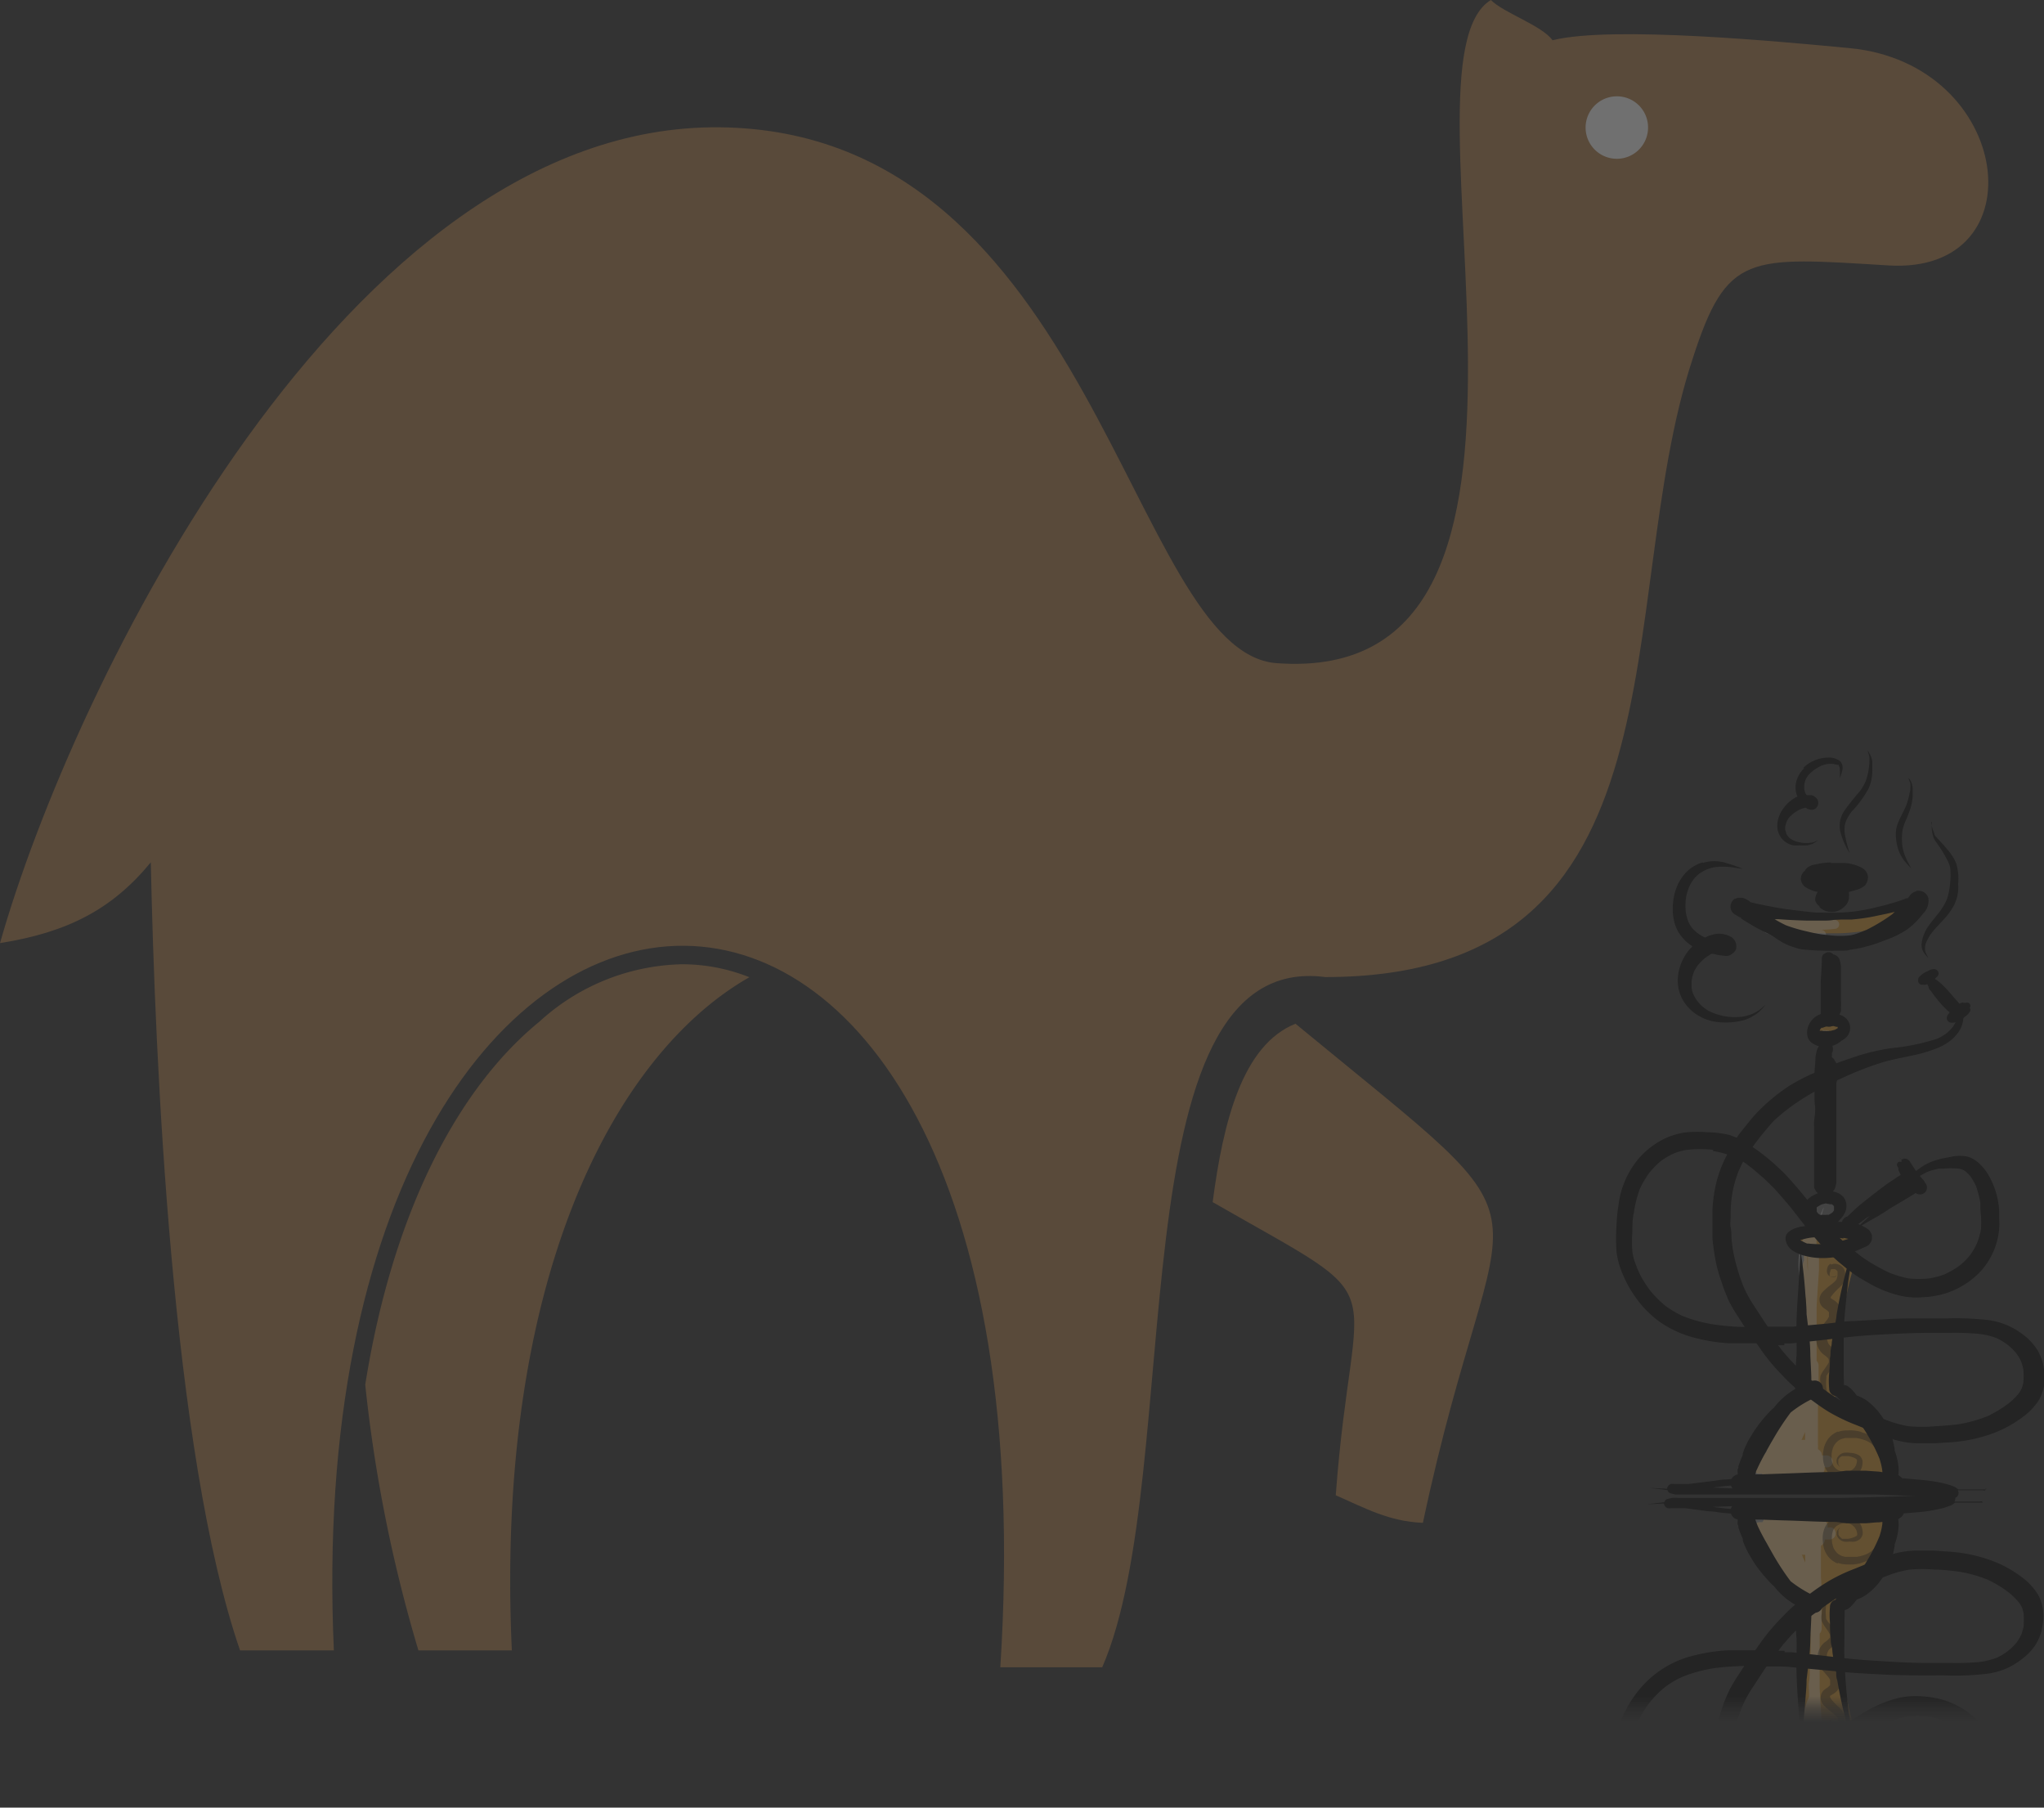 <svg id="Layer_3" data-name="Layer 3" xmlns="http://www.w3.org/2000/svg" xmlns:xlink="http://www.w3.org/1999/xlink" viewBox="0 0 156.42 138.31"><rect x="0" y="0" width="156.42" height="138.31" fill="#333333" stroke="none"/><defs><linearGradient id="linear-gradient" x1="175.2" y1="91.17" x2="175.2" y2="129.6" gradientUnits="userSpaceOnUse"><stop offset="0" stop-color="#fff"/><stop offset="1"/></linearGradient><mask id="mask" x="121.85" y="106.27" width="42.39" height="32.04" maskUnits="userSpaceOnUse"><g transform="translate(-32.15 -2.37)"><rect x="154" y="108.64" width="42.39" height="24.43" style="fill:url(#linear-gradient)"/></g></mask></defs><g style="opacity:0.3"><path d="M133.57,77.13C117.31,75,123,115,116.5,129.94h-7.8c4.87-75.9-54.12-70.86-51-1.29H50.52c-5.21-15.12-6.51-45.19-6.83-60.3-2.93,3.57-6.34,5.36-11.54,6.18C37.68,55,58.64,11.79,87.25,12.11s31.36,40.14,42.58,41C155,55,138.28,7.24,146.24,2.37c1,1,3.9,1.94,4.72,3.08,4.54-1.14,17.64.12,22.72.6,12.55,1.19,14.53,17.33,3,16.63-10.73-.65-12.38-1-15,7.15-6.18,18.69.17,47.3-28.11,47.3Z" transform="translate(-32.15 -2.37)" style="fill:#b17f4a;fill-rule:evenodd"/><path d="M89.52,77.13c-10.57,6-19.5,23.56-18.2,51.52H64.17a111.2,111.2,0,0,1-4.07-20.33C62.22,95,67.26,85.57,73.43,80.54a16.67,16.67,0,0,1,10.89-4.39,13.89,13.89,0,0,1,5.2,1Z" transform="translate(-32.15 -2.37)" style="fill:#b17f4a;fill-rule:evenodd"/><path d="M134.37,116.78c2.28,1,4.07,2,6.67,2.11,5.85-27.63,11.54-20.64-9.75-38.19-4.06,1.62-5.53,7.48-6.34,13.65,14.46,8.29,10.73,4.71,9.42,22.43Z" transform="translate(-32.15 -2.37)" style="fill:#b17f4a;fill-rule:evenodd"/><path d="M158.27,12.13a2.39,2.39,0,1,1-2.38-2.39A2.38,2.38,0,0,1,158.27,12.13Z" transform="translate(-32.15 -2.37)" style="fill:#fff;fill-rule:evenodd"/><g style="mask:url(#mask)"><path d="M171.51,139.67a.44.44,0,0,1-.21-.37l0-.05h0a.55.55,0,0,1-.27-.31.68.68,0,0,1,0-.4.44.44,0,0,1,.52-.32.81.81,0,0,1,.22-.07,1.55,1.55,0,0,1,.74.07,1.77,1.77,0,0,1,.34.16l.14.1a1.46,1.46,0,0,1,.16.19.64.64,0,0,1,.07.33.45.45,0,0,1,0,.16.72.72,0,0,1-.14.24l-.14.1a1.21,1.21,0,0,1-.2.09,1.4,1.4,0,0,1-.41.06,1.13,1.13,0,0,1-.26,0,.5.5,0,0,1-.29.09.46.46,0,0,1-.23-.05Z" transform="translate(-32.15 -2.37)" style="fill:#3c5412"/><path d="M171.86,139.72l-.27-.07a1.11,1.11,0,0,1-.38-.22.77.77,0,0,1-.3-.77.79.79,0,0,1,.21-.38,1,1,0,0,1,.38-.23l.11,0a2.42,2.42,0,0,0-.1-.36.54.54,0,0,0-.07-.13l-.08-.08-.14-.08a3.5,3.5,0,0,0-.64-.15l-.25,0-.1,0A.61.61,0,0,1,170,136a1,1,0,0,1,.33-.14,3.65,3.65,0,0,1,.46-.07c.17,0,.35,0,.53,0l.7,0,.64,0c.33,0,.66.09,1,.15a.59.59,0,0,1,.35.27.57.57,0,0,1-.21.79.58.58,0,0,1-.45.06l-.49-.08-.37,0,.06.11a2.45,2.45,0,0,1,.23.8,3,3,0,0,1,0,.42.06.06,0,0,0,0,0,.83.83,0,0,1,.21.16.76.76,0,0,1,.19.46.78.78,0,0,1-.42.68,1.13,1.13,0,0,1-.47.12h-.11l-.31,0Z" transform="translate(-32.15 -2.37)" style="fill:#676767"/><path d="M171.45,135.6l.06-.08a.49.49,0,0,0,.2,0l.12,0a.41.41,0,0,0,.24-.17v0a2.47,2.47,0,0,0,.19.36l0,.06,0,.06a4.13,4.13,0,0,0-.51-.1l-.49-.06v-.05l.12-.09Zm2.33,2.06h0a.45.45,0,0,0,.44-.45.25.25,0,0,0,0-.12.49.49,0,0,0,.11-.18.46.46,0,0,0-.31-.56l-.08,0-.12,0a.44.44,0,0,0-.29-.1h-.1a.43.43,0,0,0,.22-.12.45.45,0,0,0,.1-.14l.1,0a.45.45,0,0,0,.27-.2.6.6,0,0,0,.06-.52c0-.07,0-.13,0-.2s-.06-.23-.1-.35v0c-.05-.18-.11-.36-.16-.55l-.05-.19c-.13-.46-.24-.91-.32-1.3s-.2-.86-.28-1.24l-.06-.84,0-.43c0-.36-.07-.73-.1-1.09l0-.37c0-.14,0-.27,0-.41v-.13l0-.28c0-.2,0-.4-.08-.59l-.06-.4-.06-.4a4.34,4.34,0,0,0-.09-.52l0-.18c-.08-.43-.15-.86-.21-1.28v-.08a1.09,1.09,0,0,0,.08-.15s0,0,0,0h0l.18,0,.12,0a.39.39,0,0,0,.23-.07.36.36,0,0,0,.15-.15.78.78,0,0,0,.15-.16,1.82,1.82,0,0,0,.29-.69l.11-.18.07-.12v0a.46.46,0,0,0,.22.14l.28.05a.72.72,0,0,0,.33-.11,2.38,2.38,0,0,0,.27-.23.48.48,0,0,0,.39-.22l.35-.67,0,0,.07-.09.19-.3.08-.1.15-.23.12-.2c.1-.15.2-.31.29-.47l.05-.1a2.54,2.54,0,0,0,.16-.28,1,1,0,0,1,.08-.14,3.1,3.1,0,0,0,.21-.45.4.4,0,0,0,0-.32.44.44,0,0,0-.27-.23h-.12l0-.08a.49.49,0,0,0-.16-.16.43.43,0,0,0-.22-.06.5.5,0,0,0-.21,0,.19.19,0,0,0-.06-.07.44.44,0,0,0-.31-.13.46.46,0,0,0-.23.06l-.24.18v0a.46.46,0,0,0-.06-.23.48.48,0,0,0-.39-.22l-.38,0-.59,0-1.38-.09-1.68-.1-1.39-.07h-.42l-.4,0h-.71a1.61,1.61,0,0,0-.58.09.51.51,0,0,0-.26.21.43.43,0,0,0-.06.22.41.41,0,0,0,0,.19.35.35,0,0,0-.08.13l-.17,0h-.08a.45.45,0,0,0-.37.22.43.43,0,0,0,0,.45,1.75,1.75,0,0,0,.28.33l.15.12.11.11.06,0,0,0,.06.06.15.17.18.21a.43.43,0,0,0-.11.12.45.45,0,0,0,0,.45,1.31,1.31,0,0,0,.23.31l0,0,.09.1.24.25.33.34v.12a.94.94,0,0,0,0,.16.56.56,0,0,0,.15.25,6.91,6.91,0,0,0,1,1,7.67,7.67,0,0,0,.89.64l.42.22a2.67,2.67,0,0,0,.34.15c0,.07,0,.15,0,.22l0,.09a3.84,3.84,0,0,0,.17.62.54.54,0,0,0-.22,0,.45.45,0,0,0-.2.27c0,.3-.07.6-.09.9v.11c0,.07,0,.15,0,.22s-.05.27-.07.4c-.07.37-.14.76-.2,1.14l0,.11a8.06,8.06,0,0,0-.31,1.33,14,14,0,0,0-.11,2.18c0,.34,0,.7,0,1.11a9.25,9.25,0,0,0,.1,1,3.75,3.75,0,0,0,.19.75v0h0a3.24,3.24,0,0,0,0,.46.86.86,0,0,0,0,.24l0,0a.49.49,0,0,0-.2.11.44.44,0,0,0-.13.32.63.63,0,0,0,0,.19.47.47,0,0,0-.12.32.44.44,0,0,0,.22.38,1.05,1.05,0,0,0,.46.16l.09,0,.44.08.93.14.18,0c.54.07,1.1.14,1.65.16Z" transform="translate(-32.15 -2.37)" style="fill:#d4932b"/><path d="M170.1,121.49s0-.1-.08-.16l.28,0v.21s0,.08,0,.12l-.1,0h.1v.27l-.19-.42Zm.4,14.8c0-.17-.08-.35-.11-.53a6.7,6.7,0,0,1,0-1.55s0-.07,0-.1l0,.25c0,.3,0,.6,0,.9s0,.36,0,.53,0,.33,0,.5Zm.58.87h0Zm.62,1.93h0a15.67,15.67,0,0,1-.4-1.64l0-.16a.14.14,0,0,0-.1-.1l-.13,0-.08,0,.1,0a.41.41,0,0,0,.3-.4c0-.25,0-.5,0-.74a.65.65,0,0,0,.13-.16.49.49,0,0,0,.06-.17,2,2,0,0,0,0-.35c0-.14,0-.28,0-.42s0-.38,0-.57c-.06-.95-.13-1.89-.18-2.84v-1.17c0-1,0-2,0-3v0l0,0a.53.53,0,0,0,.15-.36c0-.34,0-.67,0-1s0-.58,0-.87a.31.31,0,0,0,0-.19c0-.64,0-1.28-.05-1.91l0-1c0-.15,0-.3,0-.45s0-.42,0-.64a.26.26,0,0,0,0-.15.86.86,0,0,0,0-.16h0a.55.55,0,0,0,.18-.16.41.41,0,0,0,.12-.32l.37,0a.46.46,0,0,0,.46-.47.51.51,0,0,0-.13-.33.45.45,0,0,0-.21-.12,1.6,1.6,0,0,0-.23,0h-.06a.59.59,0,0,0,0-.23.48.48,0,0,0-.46-.35l-.33,0h0a.46.46,0,0,0-.23-.31l-.21-.08-.17,0-.19-.05-.31-.08-.67-.14c-.21,0-.43-.07-.64-.1a5.82,5.82,0,0,0-.93-.07,4,4,0,0,0-.49,0,1.37,1.37,0,0,0-.41.1.49.49,0,0,0-.31.69h0a.45.45,0,0,0-.2,0,.7.7,0,0,0-.21.11.39.39,0,0,0-.15.16.37.37,0,0,0-.06.21.47.47,0,0,0,.12.3l.18.2a.37.37,0,0,0,0,.23.64.64,0,0,0,.14.22.12.12,0,0,0,0,0c.22.32.44.64.67,1l.35.46.47.6c.25.3.51.59.77.88s.51.54.78.79a2.79,2.79,0,0,0,.48.43.62.62,0,0,0,.24.08l.07,0a1.51,1.51,0,0,0,.11.22c.05.11.11.21.16.31v.11c0,.12,0,.23,0,.34s0,.39,0,.58,0,.35,0,.52,0,.46,0,.7a.46.46,0,0,0,.14.35c0,.2,0,.39,0,.59v.39a.74.74,0,0,0,0,.14c0,.52-.05,1.05-.07,1.57v0c0,.08,0,.17,0,.26s0,.45-.05.67,0,.64,0,.95a.43.43,0,0,1,0,.05.19.19,0,0,1,0,.07c0,.13-.08.26-.13.39s-.17.5-.24.75a7.69,7.69,0,0,0-.18,1,5.61,5.61,0,0,0,0,1.16,4.73,4.73,0,0,0,.22,1,2.27,2.27,0,0,0,.48.84,1.19,1.19,0,0,0,.36.26l.18.05h0c.08.24.16.48.26.72l.39.91Z" transform="translate(-32.15 -2.37)" style="fill:#fff;opacity:0.45"/><path d="M171.07,140.68a.19.19,0,0,1,0-.08,2.18,2.18,0,0,1,.11-.27.66.66,0,0,1,.24-.23.67.67,0,0,1,.5-.07.61.61,0,0,1,.18.09.55.55,0,0,1,.29.08.66.66,0,0,1,.29.37l0,.11Z" transform="translate(-32.15 -2.37)"/><path d="M171.9,138.48h0Zm-.26,0h0Zm-.2,0,.05,0-.05,0Zm.85.1h0Zm-1.07.09s0,0,0,0,0,0,0,0Zm0,0v0Zm1.27,0,0,0,0,0Zm.06.14,0-.06,0,.06Zm-1.29.22,0,0,0,0Zm1.32.1Zm-.37.14a1.82,1.82,0,0,1-.33,0,2.26,2.26,0,0,1-.37-.11,2.58,2.58,0,0,1-.32-.18h0a1,1,0,0,1,0-.25.74.74,0,0,1,0-.14l.09-.14a.1.1,0,0,1,0,.05l.06,0a.41.41,0,0,1,.11-.07l.18,0a1.82,1.82,0,0,1,.33,0l.14,0a2,2,0,0,1,.25.14.76.76,0,0,1,.09.09.75.75,0,0,1,.07.12l0,.15s0,.08,0,.13v0l0,.05-.06.07.05,0a.76.76,0,0,1-.16.11l-.12,0Zm-.67.92a2.42,2.42,0,0,0,.46.06h.14a2.26,2.26,0,0,0,.68-.17,1.34,1.34,0,0,0,.42-.33,1.15,1.15,0,0,0,.05-1.25,1.4,1.4,0,0,0-.36-.47,1.34,1.34,0,0,0-.39-.36,1.77,1.77,0,0,0-.57-.2,2,2,0,0,0-.69,0,1.76,1.76,0,0,0-.55.22,2.48,2.48,0,0,0-.3.25,1.17,1.17,0,0,0-.29.93,1.33,1.33,0,0,0,.71,1,2.28,2.28,0,0,0,.69.28Z" transform="translate(-32.15 -2.37)"/><path d="M169.91,136.64h0l0,0,0,0Zm-.16.2v0Zm3.47-.08a10.39,10.39,0,0,1-2.43.08,6.12,6.12,0,0,1-.87-.2,5.12,5.12,0,0,1,.52-.27l.11,0a7,7,0,0,1,1.58,0,8.33,8.33,0,0,1,1.47.37l-.38.07Zm-.95,1.22h.83a3.09,3.09,0,0,0,2-.63,1,1,0,0,0,.23-.41l0-.23a.55.55,0,0,0-.09-.3l-.13-.17-.18-.14-.26-.11c-.35-.15-.7-.32-1.06-.44a6,6,0,0,0-2.19-.34,5.88,5.88,0,0,0-1.25.17,2.7,2.7,0,0,0-.9.4,1.15,1.15,0,0,0-.51.69.76.76,0,0,0,0,.47.63.63,0,0,0,.2.26,1.28,1.28,0,0,0,.37.23,2.32,2.32,0,0,0,.51.16,3.5,3.5,0,0,0,.45.07h0a7.32,7.32,0,0,0,1.91.3Z" transform="translate(-32.15 -2.37)"/><path d="M169.94,135.74c-.05-.9-.1-1.8-.16-2.69s-.11-1.6-.14-2.4,0-1.47,0-2.21V128a.76.76,0,0,1,0-.15c-.05-.75-.12-1.51-.12-2.26a3,3,0,0,1,0-.31.62.62,0,0,1,.18-.43.61.61,0,0,1,.6-.16.63.63,0,0,1,.45.61,10.47,10.47,0,0,1,0,1.12l-.06,1.26c0,.74-.08,1.48-.17,2.22l-.12,1c0,.59-.07,1.18-.11,1.77-.06.8-.14,1.59-.25,2.38l-.09.62Z" transform="translate(-32.15 -2.37)"/><path d="M173.85,134.94h0Zm-.57-9.59a.2.2,0,0,0,0-.07.2.2,0,0,1,0,.07Zm.62,10h0c0-.14,0-.28-.05-.43h0c-.06-.46-.13-.91-.2-1.37v0c-.09-.72-.17-1.44-.23-2.16s-.09-1.36-.12-2.05,0-1.35,0-2c0-.36,0-.73,0-1.09a7.1,7.1,0,0,0,0-1,.5.5,0,0,0-.08-.27.55.55,0,0,0-.2-.2.56.56,0,0,0-.42,0,.55.55,0,0,0-.41.55,6.54,6.54,0,0,0,0,1.17c0,.4,0,.78.06,1.18,0,.2,0,.41.06.61s.06.39.08.58c.08.49.17,1,.28,1.48,0,.2,0,.39.08.59a38.64,38.64,0,0,0,1.05,4.5h0l-.06-.75c.07.26.14.51.22.75Z" transform="translate(-32.15 -2.37)"/><path d="M171,125.8a1.35,1.35,0,0,1-.35-.06,3.27,3.27,0,0,1-.33-.14,2,2,0,0,1-.4-.24,5.91,5.91,0,0,1-1.15-.73,6.15,6.15,0,0,1-.87-.9,4.16,4.16,0,0,1-.42-.42,11.3,11.3,0,0,1-1-1.23c-.14-.2-.26-.42-.39-.63a6.07,6.07,0,0,1-.57-1.21,1.12,1.12,0,0,1,0-.13c-.06-.14-.12-.27-.17-.4a4.75,4.75,0,0,1-.17-.49c0-.06,0-.13-.05-.2a1.09,1.09,0,0,1,0-.26.7.7,0,0,1,.33-.63.68.68,0,0,1,.91.24,2.62,2.62,0,0,1,.15.39l.13.34c.2.44.42.85.65,1.26l.53.94a19.71,19.71,0,0,0,1.35,2.06l0,0a9.72,9.72,0,0,0,1.77,1.1l.23.09h0a.47.47,0,0,1,.15.06.62.62,0,0,1,.23.85.64.64,0,0,1-.51.31Z" transform="translate(-32.15 -2.37)"/><path d="M172.7,125.23a.59.59,0,0,1,.09-.71l.07,0a9.59,9.59,0,0,0,.81-.88c.2-.23.4-.46.59-.7l.18-.24.34-.5c.11-.17.21-.34.31-.51a13.14,13.14,0,0,0,.9-1.8l.09-.31a4.52,4.52,0,0,0,.12-.62c0-.1,0-.2,0-.3a.5.5,0,0,1,0-.12h0a.57.57,0,0,1,.16-.27.58.58,0,0,1,.12-.1c0-.07,0-.15.05-.23h0c0,.07,0,.14,0,.21a.62.62,0,0,1,.87.39,2.85,2.85,0,0,1,0,1,4.47,4.47,0,0,1-.26,1,.78.78,0,0,1,0,.14c-.05.27-.11.54-.18.8a7,7,0,0,1-.49,1.16,4.91,4.91,0,0,1-1.47,1.73,3,3,0,0,1-.76.39.39.39,0,0,1-.08.1,4.25,4.25,0,0,1-.4.46l-.21.16a.82.82,0,0,1-.35.09h0a.58.58,0,0,1-.47-.3Z" transform="translate(-32.15 -2.37)"/><path d="M172.67,118.82c-1.37,0-2.74-.09-4.11-.12l-1.67-.06-.74,0h-.4a4.36,4.36,0,0,0-.51,0,.63.63,0,0,1-.33-.09.65.65,0,0,1-.3-.39.69.69,0,0,1,0-.35.75.75,0,0,1,.3-.4.91.91,0,0,1,.35-.15l.39,0,.25,0h.63a4.21,4.21,0,0,1,.5,0h.5l2.27.14.8.05,3.43-.1,1.7,0,1.1-.1.14,0a.85.85,0,0,1,.23,0,.69.69,0,0,1,.66.5.73.73,0,0,1,0,.36.69.69,0,0,1-.31.4.79.79,0,0,1-.31.17l-.33.08-.26,0-.7.09c-.35,0-.69.06-1,.07l-1.49,0Z" transform="translate(-32.15 -2.37)"/><path d="M173.58,138.48l0,0,0,0Zm4.24,2.2-.47-.38-.12-.09L177,140c-.28-.26-.58-.51-.87-.76l-.93-.78-.51-.41-.37-.29-.29-.19-.19-.08-.19-.06a.44.44,0,0,0-.51.21h0l-.1-.06h0l.09.07a.49.49,0,0,0,0,.44.7.7,0,0,0,.14.16.42.42,0,0,0,.14.09l.06,0c.37.33.72.68,1.1,1s.78.63,1.18.92a.35.35,0,0,0,.13.11l.31.24Z" transform="translate(-32.15 -2.37)"/><path d="M178.15,140.68a1.6,1.6,0,0,1,.25-.37.42.42,0,0,1,.37-.12.59.59,0,0,1,.33-.11.55.55,0,0,1,.39.16.58.58,0,0,1,.15.44Z" transform="translate(-32.15 -2.37)"/><path d="M177.51,140.68l-.59-.45c-.31-.25-.61-.5-.9-.77l-.77-.71c-.29-.27-.61-.5-.9-.76a0,0,0,0,1,0-.06,1,1,0,0,1,.28.14h0l.6.32-1.1-.95h0c.58.33,1.16.68,1.74,1l.45.28c.21.14.42.28.64.41.45.26.89.53,1.33.8l.56.34a1.79,1.79,0,0,1,.52.38Z" transform="translate(-32.15 -2.37)"/><path d="M168.71,128.68l-.47,0,.33-.44c.23-.26.45-.52.69-.78l.46-.48a9.29,9.29,0,0,1,1-.94c.41-.31.84-.61,1.26-.91l.62-.42a9.31,9.31,0,0,1,1.43-.76l1.67-.67.89-.35a8.7,8.7,0,0,1,1.66-.46,11.66,11.66,0,0,1,2,0c.57,0,1.14.07,1.71.14a10.14,10.14,0,0,1,2.28.62,8.72,8.72,0,0,1,1.65,1,5.39,5.39,0,0,1,.76.75,2.36,2.36,0,0,1,.24.4,3.45,3.45,0,0,1,.12.43,6.52,6.52,0,0,1,0,1,4.24,4.24,0,0,1-.17.61,3.85,3.85,0,0,1-.36.62,4.72,4.72,0,0,1-.68.66,4.09,4.09,0,0,1-.82.5,6.17,6.17,0,0,1-1.28.33,18.87,18.87,0,0,1-2.13.08h-1.9c-1.55,0-3.09-.11-4.64-.21s-3-.32-4.46-.47l-1.32-.14c-.17,0-.35,0-.52,0Zm-11.49,10.07a.07.07,0,0,1,0-.05.07.07,0,0,0,0,.05Zm27.45,1.93a7,7,0,0,0,.39-1.85c0-.21,0-.41,0-.61a5.18,5.18,0,0,0-.14-1.62,5.45,5.45,0,0,0-1.43-2.58,6.34,6.34,0,0,0-2.72-1.61,7.65,7.65,0,0,0-1.65-.25,6.39,6.39,0,0,0-1.51.09,9,9,0,0,0-2.56,1c-.24.14-.48.27-.71.42a9.85,9.85,0,0,0-1.11.81l-.51.42c-.15.12-.29.26-.44.39a20.68,20.68,0,0,0-1.56,1.68c-.5.6-1,1.22-1.45,1.84-.22.28-.45.54-.68.82l-.34.39c-.14.15-.27.31-.41.45l-.19.2h1.92l.15-.18c.49-.59,1-1.18,1.44-1.78s1-1.19,1.54-1.76a9,9,0,0,1,.78-.73c.3-.26.6-.52.92-.76a10.32,10.32,0,0,1,1.18-.76,10,10,0,0,1,1.08-.56,6.8,6.8,0,0,1,1.46-.43,7.2,7.2,0,0,1,1.54,0,5.81,5.81,0,0,1,1.24.33,6.12,6.12,0,0,1,1.13.67,5.17,5.17,0,0,1,.78.77,4.48,4.48,0,0,1,.52.9,5.32,5.32,0,0,1,.32,1.1,8.35,8.35,0,0,1,0,1c0,.33,0,.66-.05,1a6.79,6.79,0,0,1-.29,1.16Zm-6.94,0L176.6,140h0l.78.73Zm-13,0a8.65,8.65,0,0,1-.16-.86,10.77,10.77,0,0,1-.08-1.5c0-.27,0-.53,0-.8s0-.55.06-.83l.09-.75a14,14,0,0,1,.86-3.05,8.5,8.5,0,0,1,.66-1.23l.42-.64.58-.89.17-.25h.72c.4,0,.8,0,1.19.05l2.58.24c.7.06,1.4.14,2.1.19s1.64.1,2.45.14,1.58.05,2.37.06,1.44,0,2.17,0a20.69,20.69,0,0,0,3.34-.13,5.46,5.46,0,0,0,1.64-.49,6.52,6.52,0,0,0,1.28-.86,4.15,4.15,0,0,0,.54-.57,3.22,3.22,0,0,0,.41-.65,3.55,3.55,0,0,0,.26-.71,7.19,7.19,0,0,0,.13-.81,3.52,3.52,0,0,0-.32-1.81,3.23,3.23,0,0,0-.44-.65,4,4,0,0,0-.49-.52,8.88,8.88,0,0,0-2.86-1.64,11.72,11.72,0,0,0-3-.62l-1.28-.09c-.43,0-.86,0-1.29,0a6.82,6.82,0,0,0-1.69.23c-.3.09-.6.19-.89.3-.72.27-1.43.56-2.14.85a13.36,13.36,0,0,0-2.09,1q-.51.31-1,.66l-1,.73a9.37,9.37,0,0,0-1.18,1l-.52.54a15.54,15.54,0,0,0-1.51,1.84l-.34.48-.91,0c-.39,0-.77,0-1.16,0a13.18,13.18,0,0,0-2.58.39,7.7,7.7,0,0,0-4.06,2.43,8.84,8.84,0,0,0-.92,1.26,9.14,9.14,0,0,0-.73,1.51,6.7,6.7,0,0,0-.24.76c0,.26-.09.53-.12.8a12.35,12.35,0,0,0,0,1.72,12.66,12.66,0,0,0,.15,1.63,8.38,8.38,0,0,0,.35,1.48h1.47l-.1-.21a8.52,8.52,0,0,1-.47-1.85c-.06-.47-.09-1-.11-1.43a9.94,9.94,0,0,1,0-1.54,4.69,4.69,0,0,1,.14-.65c.08-.22.16-.45.25-.67a6.15,6.15,0,0,1,.41-.81,8.13,8.13,0,0,1,.52-.78,7.69,7.69,0,0,1,1.2-1.22,6.91,6.91,0,0,1,1.39-.81,11,11,0,0,1,2.52-.66c.72-.09,1.44-.13,2.16-.15-.07.11-.14.21-.2.32-.25.37-.5.74-.72,1.13s-.28.52-.4.8-.18.42-.26.64l-.21.62c-.11.3-.2.6-.28.91a11.16,11.16,0,0,0-.29,1.53c0,.34-.08.69-.1,1s0,.82,0,1.22,0,.52,0,.78a11.18,11.18,0,0,0,.19,1.62l0,.17Z" transform="translate(-32.15 -2.37)"/><path d="M172.76,119.54Zm1.51.07v0Zm0,.16a0,0,0,0,0,0,0,0,0,0,0,1,0,0Zm-.73.34h0Zm-.23,0h0Zm2,.93h0Zm-.41.22,0,0,0,0Zm-2.1.69a1.93,1.93,0,0,0,.71.12,3.91,3.91,0,0,0,.49,0,3.85,3.85,0,0,0,.49-.08l.37-.13a2.17,2.17,0,0,0,1.18-1.06,4.52,4.52,0,0,0,.18-.47,5.5,5.5,0,0,0,.16-.58,14.23,14.23,0,0,0,.2-1.46h0c-.14.5-.27,1-.46,1.51a0,0,0,0,0,0,0l-.13.31a4,4,0,0,1-.38.7l-.26.26a2.3,2.3,0,0,1-.4.23,3.46,3.46,0,0,1-.7.19l-.45,0h-.44a1.57,1.57,0,0,1-.29-.08,2,2,0,0,1-.25-.14,1.31,1.31,0,0,1-.2-.21,1.4,1.4,0,0,1-.16-.26,3.25,3.25,0,0,1-.11-.42,3,3,0,0,1,0-.6,2,2,0,0,1,.08-.31,1.62,1.62,0,0,1,.1-.18l.16-.16.2-.11a1.91,1.91,0,0,1,.41-.11h.24l.2.06.18.11a1.7,1.7,0,0,1,.19.19l.09.16a1,1,0,0,1,.07.25.17.17,0,0,1,0,.1.13.13,0,0,0,0-.06.27.27,0,0,1,0,.12s0,0,0,0l-.07.07L174,120a2.09,2.09,0,0,1-.43.11h-.29l-.17,0L173,120a.63.63,0,0,1-.11-.12.26.26,0,0,1-.05-.09h0a.74.74,0,0,1,0-.14.31.31,0,0,1,0-.1.76.76,0,0,1,0-.11h0l.13-.23h0c-.06.07-.12.13-.17.2a.29.29,0,0,0-.07.12.6.6,0,0,0,0,.35.64.64,0,0,0,.22.29.71.71,0,0,0,.3.15,1.38,1.38,0,0,0,.45,0,1.44,1.44,0,0,0,.41,0,1,1,0,0,0,.38-.19.77.77,0,0,0,.2-.35,1.13,1.13,0,0,0,0-.26,1.84,1.84,0,0,0-.05-.25,1.33,1.33,0,0,0-.17-.36,1.62,1.62,0,0,0-.37-.37,1.41,1.41,0,0,0-.39-.19,1.36,1.36,0,0,0-.49,0,1.61,1.61,0,0,0-1,.35,1.26,1.26,0,0,0-.31.34,1.89,1.89,0,0,0-.27.84,2.67,2.67,0,0,0,0,.4,3.11,3.11,0,0,0,.06.44,1.89,1.89,0,0,0,.39.79,1.75,1.75,0,0,0,.69.49Z" transform="translate(-32.15 -2.37)" style="opacity:0.4"/><path d="M172.2,134Zm0-1.65a.08.08,0,0,1,0,0,.08.08,0,0,0,0,0Zm0,0a.08.08,0,0,1,0,0,.08.08,0,0,0,0,0Zm.35,1.11h0Zm.19.18v0Zm-.31.19h0Zm-.31.31v0Zm.06.27v0Zm.19.18h0Zm-.13.22a.7.7,0,0,0,.25,0h.08a1,1,0,0,0,.37-.12.7.7,0,0,0,.16-.13.48.48,0,0,0,.12-.17.93.93,0,0,0,.09-.4,3.16,3.16,0,0,0,0-.32,1.15,1.15,0,0,0-.21-.43l-.21-.23a5.82,5.82,0,0,1-.6-.62l-.09-.15v-.05a.14.14,0,0,1,0-.06v0l0,0,.22-.14a1.18,1.18,0,0,0,.47-.47A.84.84,0,0,0,173,131a1,1,0,0,0-.17-.52,4.37,4.37,0,0,0-.37-.48c-.12-.15-.25-.27-.37-.42a.64.64,0,0,1-.08-.14,1.52,1.52,0,0,1-.06-.2,1.7,1.7,0,0,1,0-.22.77.77,0,0,1,.07-.26l.06-.12c.15-.17.33-.29.47-.46a.88.88,0,0,0,.23-.53.87.87,0,0,0-.1-.42c-.19-.29-.45-.53-.67-.81l-.12-.19,0-.15a3.37,3.37,0,0,1,0-.84,1.55,1.55,0,0,1,.08-.36l.09-.15.07-.07a.76.76,0,0,1,.23-.13c.13-.06.26-.1.39-.15h0l-.42.07a.9.9,0,0,0-.27.11.91.91,0,0,0-.35.49,3.14,3.14,0,0,0-.15.8,1.27,1.27,0,0,0,0,.55,2.5,2.5,0,0,0,.29.5,5.8,5.8,0,0,1,.34.52.19.19,0,0,1,0,.08.19.19,0,0,1,0,.08.19.19,0,0,0,0,.07l-.06.09a1.7,1.7,0,0,1-.24.22,1.09,1.09,0,0,0-.26.22,1.42,1.42,0,0,0-.29.47,1.5,1.5,0,0,0,0,1.12,2.67,2.67,0,0,0,.43.57l.27.32-.06-.07.08.09a0,0,0,0,1,0,0,1.64,1.64,0,0,1,.14.22,1,1,0,0,1,0,.17.57.57,0,0,1,0,.13.07.07,0,0,1,0,.05l0,.06-.17.16-.16.11a1.92,1.92,0,0,0-.17.13,1,1,0,0,0-.12.17.79.79,0,0,0-.09.52.92.92,0,0,0,.27.49,4.72,4.72,0,0,0,.41.37l.29.23.26.23.07.11c0,.1,0,.19.07.28v.17s0,0,0,.06a.47.47,0,0,1,0,.1l-.09.09-.13.08-.15,0h0a.15.15,0,0,1-.09,0l0,0-.08-.08,0-.06a1.52,1.52,0,0,1-.06-.2h0v-.1a.19.19,0,0,1,0-.08.18.18,0,0,1,0-.07h0v0h0l.07-.06h0l.08-.05h0l.12,0h.1l.18.1h0a1,1,0,0,0-.16-.13.68.68,0,0,0-.2,0,.38.38,0,0,0-.25.11.43.43,0,0,0-.15.28,1,1,0,0,0,.05.38.53.53,0,0,0,.23.26Z" transform="translate(-32.15 -2.37)" style="opacity:0.4"/><path d="M184,117.4Zm-.15-.07Zm.09,0Zm0,0h0Zm-18.62.55-1.12-.09-1-.12h0c1.38-.06,2.77-.09,4.15-.12s2.78,0,4.16,0,2.5,0,3.74-.07l1.42,0c.27,0,.55,0,.83,0h.33l-.16,0-.53,0-.56,0-1.07.08-1.17.07-2.13.11-2,.09-1.79.08-1.31,0c-.3,0-.6,0-.89,0s-.6,0-.9,0Zm9.31.42.72,0h.23l1.27-.06.81-.06,1.34-.11a11.32,11.32,0,0,0,1.53-.24,4.41,4.41,0,0,0,.71-.2.47.47,0,0,0,.15-.06.82.82,0,0,0,.19-.09l.18-.14h1c.38,0,.76,0,1.13,0h0l0,0h0l0,0h0l0,.07h0s0-.11-.07-.15-.09,0-.14,0h0l-.6,0-.49,0-.87,0a.5.5,0,0,0,.05-.13.34.34,0,0,0,0-.2.36.36,0,0,0-.27-.26.74.74,0,0,0-.33,0l-.11,0-.11,0c-.48.06-.95.09-1.42.11-1.4.07-2.79.11-4.18.15l-2.21.05h-1l-.85,0-2,0c-.72,0-1.44,0-2.16,0h-3.28l-.88,0-1.28,0h-.41l-.77,0a2.57,2.57,0,0,0-.4,0l-.35.08a.37.37,0,0,0-.25.25l-1.34.16h0l1.32-.06v0a.4.4,0,0,0,.29.36,1,1,0,0,0,.25,0h.31l.29,0,.48,0c.62.07,1.24.17,1.86.24.36,0,.71.09,1.07.12l1.25.1.27,0,.72,0H167c.11,0,.23,0,.35,0l4.42-.08,2,0,.87,0Z" transform="translate(-32.15 -2.37)"/></g><path d="M169.61,73.55c.32,0,.63,0,.95.06a6.61,6.61,0,0,1-.77,0,1.13,1.13,0,0,1-.18,0Zm8.3-2.16a1.69,1.69,0,0,0-.27.12l-.15.11-.16.07-.41.18a4.07,4.07,0,0,1-.82.25l-.46.1-.76.13-1.57.25-.54.07-.51,0c-.35,0-.7,0-1.06,0l-1.25,0c-.33,0-.66-.06-1-.1l-.82-.13a.45.45,0,0,0-.34.05.42.42,0,0,0-.21.26.48.48,0,0,0,0,.35.4.4,0,0,0,.26.2l.29.05-.05.07a.41.41,0,0,0,0,.34.45.45,0,0,0,.2.27l.17.11a.82.82,0,0,0,.24.1l.16,0,.34.08a5.35,5.35,0,0,0,.68.11h.59a12.21,12.21,0,0,0,1.35-.07l.81-.09.28,0c.15,0,.3,0,.44-.06a10.15,10.15,0,0,0,1.42-.35l.83-.3c.32-.12.63-.25.94-.39s.53-.27.78-.41a4,4,0,0,0,.34-.22l.27-.2.07,0a1.06,1.06,0,0,0,.33-.22.47.47,0,0,0,.07-.54.44.44,0,0,0-.4-.22.16.16,0,0,0-.1,0Z" transform="translate(-32.15 -2.37)" style="fill:#3c5412"/><path d="M171.51,94.18a.42.42,0,0,0-.21.37l0,0h0a.55.55,0,0,0-.27.31.72.72,0,0,0,0,.41.44.44,0,0,0,.52.32.79.79,0,0,0,.22.06,1.44,1.44,0,0,0,.74-.07,1.3,1.3,0,0,0,.34-.15l.14-.11a1,1,0,0,0,.16-.19.58.58,0,0,0,.07-.32.51.51,0,0,0,0-.17.68.68,0,0,0-.14-.23l-.14-.1a1.21,1.21,0,0,0-.2-.09,1.41,1.41,0,0,0-.41-.07l-.26,0a.45.45,0,0,0-.29-.1.46.46,0,0,0-.23.06Z" transform="translate(-32.15 -2.37)" style="fill:#3c5412"/><path d="M171.86,94.13l-.27.07a1.28,1.28,0,0,0-.38.21.79.79,0,0,0-.3.78.84.84,0,0,0,.21.38,1.14,1.14,0,0,0,.38.23l.11,0a2.24,2.24,0,0,1-.1.37.83.83,0,0,1-.07.13l-.08.08-.14.08a3.48,3.48,0,0,1-.64.14l-.25,0-.1,0A.61.61,0,0,0,170,97.8a1,1,0,0,0,.33.15,3.62,3.62,0,0,0,.46.06,4.58,4.58,0,0,0,.53,0l.7,0c.22,0,.43,0,.64,0a8.46,8.46,0,0,0,1-.15.54.54,0,0,0,.35-.26.59.59,0,0,0,.06-.45.62.62,0,0,0-.27-.35.69.69,0,0,0-.45-.06l-.49.09-.37,0,.06-.1a2.51,2.51,0,0,0,.23-.81,2.83,2.83,0,0,0,0-.41.08.08,0,0,1,0,0,1.92,1.92,0,0,0,.21-.16.79.79,0,0,0,.19-.46.75.75,0,0,0-.42-.68,1.32,1.32,0,0,0-.47-.13h-.11a1.55,1.55,0,0,0-.31,0Z" transform="translate(-32.15 -2.37)" style="fill:#676767"/><path d="M177,72.2l-.12.14-.19.09a5.49,5.49,0,0,1-1,.28c-.34.07-.69.13-1,.18a11.59,11.59,0,0,1-1.3.11c-.45,0-.9,0-1.34,0s-.91,0-1.37,0l-.72,0-.51,0-1.7-.3a.69.69,0,0,0-.45.06.58.58,0,0,0-.21.8.54.54,0,0,0,.35.26l1,.17c.34.06.68.12,1,.16s.63.07.95.09.66,0,1,0h1.79A12.6,12.6,0,0,0,175,74c.44-.07.88-.15,1.32-.25a5.62,5.62,0,0,0,.58-.19l.4-.17.1,0a1.07,1.07,0,0,0,.35-.32.61.61,0,0,0,.17-.41.58.58,0,0,0-.58-.58.57.57,0,0,0-.41.17Z" transform="translate(-32.15 -2.37)" style="fill:#676767"/><path d="M177,72c-.18.06-.37.13-.56.18s-.37.08-.55.12c-.35.08-.69.12-1,.18s-.91.11-1.36.14-1,0-1.47,0q-1.86,0-3.72,0a.59.59,0,0,0-.58.58.58.58,0,0,0,.58.58c1.46,0,2.93,0,4.39,0,.62,0,1.24-.07,1.86-.14s1.28-.18,1.92-.32a5.8,5.8,0,0,0,.84-.24.63.63,0,0,0,.35-.27.59.59,0,0,0,.06-.45.62.62,0,0,0-.27-.35.58.58,0,0,0-.3-.08L177,72Z" transform="translate(-32.15 -2.37)" style="fill:#d4932b"/><path d="M171.45,98.25l-.12-.1v0l.49-.06.51-.1,0,0,0,.06a2.58,2.58,0,0,0-.19.37v0a.4.4,0,0,0-.24-.16.22.22,0,0,0-.12,0,.49.49,0,0,0-.2,0l-.06-.08Zm2.33-2.06a15.11,15.11,0,0,0-1.65.16l-.18,0-.93.14-.44.08-.09,0a1.4,1.4,0,0,0-.46.16.46.46,0,0,0-.1.7.69.69,0,0,0,0,.2A.42.42,0,0,0,170,98a.4.4,0,0,0,.2.11s0,0,0,0a.93.93,0,0,0,0,.25,3.1,3.1,0,0,0,0,.45v0a3.67,3.67,0,0,0-.19.74,9.75,9.75,0,0,0-.1,1c0,.41,0,.78,0,1.12a13.88,13.88,0,0,0,.11,2.17,8,8,0,0,0,.31,1.34l0,.1c.06.39.13.78.2,1.14,0,.14.05.27.07.41s0,.14,0,.22v.1a8.85,8.85,0,0,0,.09.9.43.43,0,0,0,.42.33,3.35,3.35,0,0,0-.17.62l0,.08c0,.08,0,.15,0,.23l-.34.14-.42.22a9.08,9.08,0,0,0-.89.64,8.17,8.17,0,0,0-1,1,.54.54,0,0,0-.15.26.75.75,0,0,0,0,.16v.12l-.33.34-.24.25-.09.09,0,0a1.65,1.65,0,0,0-.23.32.45.45,0,0,0,0,.45.63.63,0,0,0,.11.12l-.18.21-.15.16-.06.06,0,0-.06.06-.11.1-.15.13a1.69,1.69,0,0,0-.28.32.45.45,0,0,0,.37.67h.25a.35.35,0,0,0,.08.13.37.37,0,0,0,0,.18.46.46,0,0,0,.06.23.54.54,0,0,0,.26.2,1.61,1.61,0,0,0,.58.09h1.11l.42,0c.45,0,.91,0,1.39-.07l1.68-.1,1.38-.08.59,0h.38a.46.46,0,0,0,.39-.23.43.43,0,0,0,.06-.22v0l.24.18a.48.48,0,0,0,.23.07.41.41,0,0,0,.31-.14.13.13,0,0,0,.06-.07.5.5,0,0,0,.21,0,.43.43,0,0,0,.22-.06.41.41,0,0,0,.16-.16l0-.07h0l.11,0a.42.42,0,0,0,.27-.22.43.43,0,0,0,0-.33,4.54,4.54,0,0,0-.21-.45.64.64,0,0,1-.08-.14l-.16-.28-.05-.09c-.09-.16-.19-.32-.29-.48l-.12-.2-.15-.22-.08-.11-.19-.29-.07-.1,0,0c-.11-.23-.23-.45-.35-.67a.49.49,0,0,0-.39-.23l-.27-.22a.62.62,0,0,0-.33-.11.74.74,0,0,0-.28,0,.45.45,0,0,0-.22.13v0l-.07-.11-.11-.19a1.89,1.89,0,0,0-.29-.69.53.53,0,0,0-.15-.15.41.41,0,0,0-.38-.22l-.12,0-.18,0h0s0,0,0,0a.64.64,0,0,0-.08-.14v-.08c.06-.43.13-.86.21-1.28l0-.18a5.16,5.16,0,0,0,.09-.52l.06-.4.06-.41c0-.19.06-.39.08-.58l0-.28v-.14c0-.13,0-.27,0-.41l0-.36c0-.37.07-.73.1-1.1l0-.43.06-.84c.08-.37.17-.78.28-1.24s.19-.84.32-1.3l.05-.19c0-.18.11-.36.16-.55v0a3.57,3.57,0,0,0,.1-.35c0-.06,0-.13,0-.19a.59.59,0,0,0-.06-.52.47.47,0,0,0-.27-.21h-.1a.3.3,0,0,0-.1-.14.45.45,0,0,0-.22-.13h.1a.51.51,0,0,0,.29-.11l.12,0,.08,0a.45.45,0,0,0,.31-.55.52.52,0,0,0-.11-.19.2.2,0,0,0,0-.11.45.45,0,0,0-.44-.45Z" transform="translate(-32.15 -2.37)" style="fill:#d4932b"/><path d="M171.85,80.27l-.24.21a.48.48,0,0,0-.09.11l-.05.06,0,0a.87.87,0,0,0-.07.17.9.9,0,0,0,0,.18.45.45,0,0,0,0,.16.14.14,0,0,0,0,.06.42.42,0,0,0-.05.34.44.44,0,0,0,.31.31.76.76,0,0,0,.3.07H172a1.67,1.67,0,0,0,.48-.15l0,0h0a.46.46,0,0,0,.26-.13l0,0h0l0,0a.93.93,0,0,0,.37-.19.49.49,0,0,0,.16-.39.53.53,0,0,0-.24-.42l-.15-.07h-.25l-.18,0a.39.39,0,0,0-.12-.25.46.46,0,0,0-.32-.13.45.45,0,0,0-.31.13Z" transform="translate(-32.15 -2.37)" style="fill:#d4932b"/><path d="M170.76,73.46h0Zm-3.53-.87.88.18a.64.64,0,0,0-.3.19.48.48,0,0,0-.13.32.5.5,0,0,0,.22.4l.25.16.19.08.24.08a6.78,6.78,0,0,0,.88.16l.85.07c.19,0,.38,0,.58,0h.17a.81.81,0,0,1,.22,0h.25a.34.34,0,0,0,.3-.15h0a.35.35,0,0,0,.06-.19.38.38,0,0,0-.37-.37l-.5,0-.28,0h-.06c.63,0,1.25,0,1.88-.08a.34.34,0,0,0,.29-.51.32.32,0,0,0-.29-.17h0c-.8-.06-1.6-.08-2.4-.08-.32,0-.65,0-1,0l-.21,0-1.75-.1Z" transform="translate(-32.15 -2.37)" style="fill:#fff;opacity:0.45"/><path d="M171.67,81.36Zm0,0Zm-.18-.47a.47.47,0,0,0,.17.33l.06,0h0c-.12,0-.18.16-.25.25h0l.15-.13h0a.09.09,0,0,1,.06,0h.21a.52.52,0,0,0,.17,0c.07,0,.09-.11,0-.12h-.14l-.16,0h0l-.15-.08h0l-.06-.05a.56.56,0,0,1-.09-.17Z" transform="translate(-32.15 -2.37)" style="fill:#fff;opacity:0.45"/><path d="M170.1,112.35c.06-.14.13-.27.19-.41v.26h-.1l.1,0s0,.08,0,.13v.21l-.28,0,.08-.16Zm.4-14.79c0,.16,0,.33,0,.49s0,.36,0,.54,0,.6,0,.9l0,.25,0-.1a6.78,6.78,0,0,1,0-1.56c0-.18.07-.35.11-.52Zm.58-.88h0Zm.62-1.93-.39.92c-.1.23-.18.47-.26.71h0a.61.61,0,0,0-.18,0,1,1,0,0,0-.36.26,2.23,2.23,0,0,0-.48.83,4.88,4.88,0,0,0-.22,1,5.64,5.64,0,0,0,0,1.16,7.19,7.19,0,0,0,.18,1c.07.26.16.5.24.75s.09.27.13.4a.14.14,0,0,1,0,.06.43.43,0,0,0,0,0c0,.32,0,.64,0,1s0,.45.05.68c0,.08,0,.17,0,.26h0c0,.53.05,1,.07,1.57a.57.57,0,0,0,0,.14v.4c0,.19,0,.39,0,.58a.48.48,0,0,0-.14.36c0,.23,0,.47,0,.7s0,.34,0,.51,0,.39,0,.59,0,.22,0,.33v.12l-.16.3-.11.22-.07,0a.61.61,0,0,0-.24.07,3.34,3.34,0,0,0-.48.44q-.4.38-.78.78c-.26.3-.52.58-.77.89l-.47.59c-.12.15-.24.31-.35.47s-.45.63-.67.94l0,0a.74.74,0,0,0-.14.22.39.39,0,0,0,0,.24l-.18.2a.47.47,0,0,0-.12.3.42.42,0,0,0,.06.21.43.43,0,0,0,.15.15.53.53,0,0,0,.21.11.68.68,0,0,0,.2,0h0a.5.5,0,0,0,.31.7,2.46,2.46,0,0,0,.41.1,4,4,0,0,0,.49,0,5.82,5.82,0,0,0,.93-.07c.21,0,.43,0,.64-.09s.45-.09.67-.15l.31-.08.19,0,.17,0,.21-.09a.44.44,0,0,0,.23-.31h0l.33,0a.51.51,0,0,0,.46-.35.6.6,0,0,0,0-.23h.06a.85.85,0,0,0,.23,0,.45.45,0,0,0,.21-.12.47.47,0,0,0,.13-.33.46.46,0,0,0-.46-.46l-.37,0a.41.41,0,0,0-.12-.33.65.65,0,0,0-.18-.15h0a1,1,0,0,0,0-.17.26.26,0,0,0,0-.15c0-.21,0-.42,0-.63s0-.3,0-.46l0-1c0-.64,0-1.28.05-1.92a.28.28,0,0,0,0-.18c0-.29,0-.59,0-.88s0-.66,0-1a.58.58,0,0,0-.15-.37l0,0v0c0-1,0-2,0-2.94v-1.17c.05-1,.12-1.9.18-2.85,0-.19,0-.37,0-.56s0-.29,0-.43a2.16,2.16,0,0,0,0-.35.49.49,0,0,0-.06-.17.61.61,0,0,0-.13-.15q0-.37,0-.75a.42.42,0,0,0-.3-.4H171l.08,0,.13,0a.12.12,0,0,0,.1-.09l0-.16a15.85,15.85,0,0,1,.4-1.65Z" transform="translate(-32.15 -2.37)" style="fill:#fff;opacity:0.45"/><path d="M169.62,74.38h0Zm-1-.26,0,0,0,0Zm5.64-2h0Zm.07,0h0Zm4.47-1.55a.83.83,0,0,0-.41.22,3.65,3.65,0,0,0-.24.31l-.1,0c-.22.09-.43.16-.64.23s-.56.17-.83.25-.53.13-.8.2a14.74,14.74,0,0,1-1.5.3,12.63,12.63,0,0,1-1.5.12l-1,0c-.34,0-.68,0-1,0l-.8,0c-.67,0-1.33,0-2,0l-.81,0-1.35.07h0l1.48.06c.29,0,.58,0,.87.06l1.07.11,1.19.15c.35,0,.7.06,1,.08s.58,0,.88,0l.66,0,.85,0a14.78,14.78,0,0,0,2.1-.32q.62-.12,1.23-.27l-.19.18A13.58,13.58,0,0,1,175,73.51l-.55.22c-.22.09-.44.15-.66.22l-.3.08-.36.09-.3,0-.32.06-.88.09a11.26,11.26,0,0,1-2,.05,4.81,4.81,0,0,1-.94-.25c-.49-.22-1-.48-1.43-.72s-.92-.49-1.39-.71h0l1.1.77.9.62a6.61,6.61,0,0,0,.84.53,4.6,4.6,0,0,0,.61.25A4,4,0,0,0,170,75a16.74,16.74,0,0,0,1.73.11,8.38,8.38,0,0,0,.87,0l.57,0c.18,0,.36,0,.54-.07a8.58,8.58,0,0,0,1-.18l.59-.16.45-.14.77-.29a7.18,7.18,0,0,0,1.57-.78,5.42,5.42,0,0,0,.8-.71c.14-.17.29-.32.42-.5a1.39,1.39,0,0,0,.41-1.19.76.76,0,0,0-.72-.56.69.69,0,0,0-.2,0Z" transform="translate(-32.15 -2.37)"/><path d="M172.09,71.22a.15.15,0,0,1,0,.07.17.17,0,0,0,0-.07Zm.08-.11ZM172,71h0Zm.11-1a2.32,2.32,0,0,0-.62.37,1.11,1.11,0,0,0-.37.51,1.13,1.13,0,0,0-.06.32.57.57,0,0,0,.08.25,1,1,0,0,0,.24.25v0c0,.13.2.23.3.29a1.23,1.23,0,0,0,.59.15,1.28,1.28,0,0,0,.61-.11,1.67,1.67,0,0,0,.5-.37,1,1,0,0,0,.26-.55,1,1,0,0,0,0-.17.55.55,0,0,0,0-.25.65.65,0,0,0-.07-.34,1,1,0,0,0-.21-.25,1.16,1.16,0,0,0-.64-.25h-.07a1.52,1.52,0,0,0-.59.12Z" transform="translate(-32.15 -2.37)"/><path d="M172.26,68.36a5.58,5.58,0,0,0-1.21.16,1.21,1.21,0,0,0-.65.29.64.64,0,0,0-.13.19.77.77,0,0,0-.21.24.86.86,0,0,0-.1.38.84.84,0,0,0,.32.6,2.57,2.57,0,0,0,1.43.44,6.84,6.84,0,0,0,1.69,0,5,5,0,0,0,.76-.19,1.76,1.76,0,0,0,.7-.34.74.74,0,0,0,.14-.22,1.08,1.08,0,0,0,.1-.43.86.86,0,0,0-.44-.69,3.11,3.11,0,0,0-1.55-.39h-.85Z" transform="translate(-32.15 -2.37)"/><path d="M171.7,75.37a.48.48,0,0,0-.13.34h0c0,.65-.07,1.29-.09,1.94l0,.55c0,.7,0,1.4,0,2.09a.59.59,0,0,0,.09.32.63.63,0,0,0,.38.3.65.65,0,0,0,.49-.07.62.62,0,0,0,.29-.38c0-.09,0-.18,0-.27a.41.41,0,0,0,.19-.2,1.89,1.89,0,0,0,.11-.25,1.53,1.53,0,0,0,0-.3,3.51,3.51,0,0,0,0-.56c0-.12,0-.23,0-.35s0-.52,0-.77,0-.47,0-.71,0-.32,0-.48v-.23a2.57,2.57,0,0,0-.08-.47.63.63,0,0,0-.5-.47.48.48,0,0,0-.37-.17.49.49,0,0,0-.34.14Z" transform="translate(-32.15 -2.37)"/><path d="M171.3,81.35Zm1.5-.34Zm0,0h0Zm0,0h0Zm0,0Zm-.37-.14.26.07.09,0,0,0v0s0,0,0,0h0s0,.05,0,.07l0-.08s0,.07,0,.11l0,0a2.25,2.25,0,0,1-.21.12l-.3.08a3.29,3.29,0,0,1-.7,0l-.18,0v0l0,0a1.09,1.09,0,0,1,.08-.15l.07-.08.09,0a2.13,2.13,0,0,1,.43-.13Zm-.62-1a2,2,0,0,0-.63.23,1.57,1.57,0,0,0-.71,1,1.32,1.32,0,0,0,0,.56.75.75,0,0,0,.14.3.82.82,0,0,0,.25.24,1.62,1.62,0,0,0,1.23.24,1.67,1.67,0,0,0,1-.46,1.09,1.09,0,0,0,.44-.35,1,1,0,0,0,.2-.52,1,1,0,0,0-.14-.61l-.13-.17a1.22,1.22,0,0,0-.25-.2,1.92,1.92,0,0,0-.33-.14,1.61,1.61,0,0,0-.38-.08,2.07,2.07,0,0,0-.35,0,1.63,1.63,0,0,0-.31,0Z" transform="translate(-32.15 -2.37)"/><path d="M171.84,82a.69.69,0,0,0-.3.17,1.66,1.66,0,0,0-.34.53,4,4,0,0,0-.12.6c0,.38-.06.76-.07,1.14s0,.66,0,1,0,.52,0,.78,0,.57.05.85a.57.57,0,0,0,0,.13s0,0,0,.07c0,.29-.05.58-.08.87s0,.38,0,.57,0,.68,0,1c0,.19,0,.39,0,.59s0,.52,0,.77v.16c0,.35,0,.7,0,1,0,.12,0,.25,0,.38s0,.22,0,.33v.08l0,.19c0,.08.08.18.11.26a.69.69,0,0,0,.24.24.67.67,0,0,0,.5.06.61.61,0,0,0,.18-.09.55.55,0,0,0,.29-.08.6.6,0,0,0,.29-.37,1.7,1.7,0,0,0,.09-.39v-.16l0-.55c0-.22,0-.44,0-.66,0-.55,0-1.09,0-1.64,0-1.06,0-2.12,0-3.17l0-1.22c0-.13,0-.26.05-.39s0-.26,0-.39,0-.29,0-.43a2.13,2.13,0,0,0,0-.25.71.71,0,0,0-.1-.35h0l-.06-.08a.57.57,0,0,0-.23-.28l0,0a.77.77,0,0,1,0-.15l0-.13s0-.09.05-.13a.86.86,0,0,0,0-.42.68.68,0,0,0-.48-.48.57.57,0,0,0-.18,0,.63.63,0,0,0-.19,0Z" transform="translate(-32.15 -2.37)"/><path d="M171.9,95.36h0Zm-.26,0h0Zm-.2,0,.05,0-.05,0Zm.85-.1h0Zm-1.07-.09v0Zm0,0h0Zm1.27-.06,0,0,0,0Zm.06-.13,0,0,0,0Zm-1.29-.23,0,0,0,0Zm1.32-.1Zm-.37-.14.12,0,.16.11-.05,0,.06.07,0,0s0,0,0,0,0,.08,0,.12,0,.11,0,.16a.41.41,0,0,1-.07.11.26.26,0,0,1-.09.09,2.07,2.07,0,0,1-.25.15l-.14,0a1.82,1.82,0,0,1-.33,0,.61.61,0,0,1-.18,0l-.11-.06-.06,0,0,0-.09-.13a.83.83,0,0,1,0-.15,1,1,0,0,1,0-.24h0l.32-.19a2.24,2.24,0,0,1,.37-.1Zm-.67-.92a2.57,2.57,0,0,0-.69.28,1.35,1.35,0,0,0-.71,1,1,1,0,0,0,.09.61.92.92,0,0,0,.2.31,1.81,1.81,0,0,0,.3.25,1.39,1.39,0,0,0,.55.22,2,2,0,0,0,.69,0,1.77,1.77,0,0,0,.57-.2,1.19,1.19,0,0,0,.39-.35,1.64,1.64,0,0,0,.36-.47,1.17,1.17,0,0,0-.05-1.26,1.3,1.3,0,0,0-.42-.32,2.28,2.28,0,0,0-.68-.18H172a2.42,2.42,0,0,0-.46.06Z" transform="translate(-32.15 -2.37)"/><path d="M169.91,97.21l0,0,0,0Zm-.16-.2v0Zm3.47.07.38.08a8.3,8.3,0,0,1-1.47.36,7,7,0,0,1-1.58,0l-.11,0a5,5,0,0,1-.52-.26,4.23,4.23,0,0,1,.87-.2,10.39,10.39,0,0,1,2.43.07Zm-.95-1.22a6.93,6.93,0,0,0-1.91.31h0l-.45.07a3,3,0,0,0-.51.16,1.93,1.93,0,0,0-.37.23.66.66,0,0,0-.2.27.75.75,0,0,0,0,.47,1.18,1.18,0,0,0,.51.69,2.89,2.89,0,0,0,.9.39,5.31,5.31,0,0,0,1.25.18,6.28,6.28,0,0,0,2.19-.35c.36-.12.71-.29,1.06-.44l.26-.11.18-.13.13-.18a.53.53,0,0,0,.09-.3l0-.23a1.11,1.11,0,0,0-.23-.41,3,3,0,0,0-2-.62h-.83Z" transform="translate(-32.15 -2.37)"/><path d="M169.94,98.11c-.05.9-.1,1.79-.16,2.69s-.11,1.59-.14,2.4,0,1.47,0,2.21v.41a.61.61,0,0,0,0,.14c-.05.76-.12,1.51-.12,2.27,0,.1,0,.2,0,.3a.65.65,0,0,0,.18.44.61.61,0,0,0,.6.16.65.65,0,0,0,.45-.62,10.42,10.42,0,0,0,0-1.12l-.06-1.26c0-.74-.08-1.48-.17-2.22l-.12-1c0-.59-.07-1.19-.11-1.78-.06-.79-.14-1.58-.25-2.37l-.09-.62Z" transform="translate(-32.15 -2.37)"/><path d="M173.85,98.9h0Zm-.57,9.6a.13.13,0,0,1,0,.06.13.13,0,0,0,0-.06Zm.62-10c-.08.25-.15.5-.22.75l.06-.75h0a38.8,38.8,0,0,0-1.05,4.51c0,.19-.06.39-.08.58-.11.5-.2,1-.28,1.49,0,.19-.05.38-.08.57s0,.41-.06.62q0,.58-.06,1.17a6.51,6.51,0,0,0,0,1.17.57.57,0,0,0,.41.56.52.52,0,0,0,.42-.06.48.48,0,0,0,.2-.2.5.5,0,0,0,.08-.27,7,7,0,0,0,0-1c0-.36,0-.72,0-1.08,0-.68,0-1.36,0-2s.06-1.37.12-2,.14-1.43.23-2.15h0c.07-.45.14-.91.2-1.37h0c0-.14,0-.29.05-.43Z" transform="translate(-32.15 -2.37)"/><path d="M171,108a2,2,0,0,0-.35.06l-.33.15a1.63,1.63,0,0,0-.4.24,5.09,5.09,0,0,0-1.15.73,5.69,5.69,0,0,0-.87.9,4.07,4.07,0,0,0-.42.41,10.52,10.52,0,0,0-1,1.24c-.14.2-.26.41-.39.62a6.16,6.16,0,0,0-.57,1.22.5.5,0,0,0,0,.13c-.06.13-.12.26-.17.4a4.59,4.59,0,0,0-.17.48c0,.07,0,.13-.05.2a1.26,1.26,0,0,0,0,.27.68.68,0,0,0,.33.62.67.67,0,0,0,.91-.24,2.5,2.5,0,0,0,.15-.38c0-.12.09-.24.13-.35.2-.43.42-.85.65-1.26s.35-.63.53-.93a19.71,19.71,0,0,1,1.35-2.06l0,0a8.73,8.73,0,0,1,1.77-1.1l.23-.09h0a.47.47,0,0,0,.15-.06.69.69,0,0,0,.29-.38A.62.62,0,0,0,171,108Z" transform="translate(-32.15 -2.37)"/><path d="M172.7,108.61a.59.59,0,0,0,.09.71l.07.06a8.34,8.34,0,0,1,.81.87l.59.7.18.25.34.5c.11.16.21.33.31.5a13.14,13.14,0,0,1,.9,1.8l.09.32a4.25,4.25,0,0,1,.12.62c0,.1,0,.2,0,.3a.5.5,0,0,0,0,.12h0a.61.61,0,0,0,.16.28l.12.09c0,.08,0,.16.05.24h0c0-.07,0-.14,0-.21a.63.63,0,0,0,.87-.4,2.8,2.8,0,0,0,0-1,4.72,4.72,0,0,0-.26-1,.78.78,0,0,0,0-.14c-.05-.27-.11-.53-.18-.79a6.62,6.62,0,0,0-.49-1.16,4.94,4.94,0,0,0-1.47-1.74,3,3,0,0,0-.76-.38.76.76,0,0,0-.08-.11,3.39,3.39,0,0,0-.4-.45l-.21-.16a.7.7,0,0,0-.35-.09h0a.57.57,0,0,0-.47.29Z" transform="translate(-32.15 -2.37)"/><path d="M172.67,115c-1.37,0-2.74.08-4.11.12l-1.67.06-.74,0h-.4c-.17,0-.34,0-.51,0a.63.63,0,0,0-.33.09.62.62,0,0,0-.3.39.65.65,0,0,0,.3.74.78.78,0,0,0,.35.15,2.6,2.6,0,0,0,.39,0H167l.5,0c.76,0,1.51-.08,2.27-.13l.8-.06c1.14,0,2.28.07,3.43.11l1.7,0,1.1.1.14,0a.85.85,0,0,0,.23,0,.68.68,0,0,0,.66-.49.73.73,0,0,0,0-.36.68.68,0,0,0-.31-.41,1.17,1.17,0,0,0-.31-.17l-.33-.07-.26,0c-.23,0-.47-.08-.7-.1l-1-.07-1.49,0Z" transform="translate(-32.15 -2.37)"/><path d="M173.58,95.37l0,0,0,0ZM178,92l-.13.1c-.19.14-.41.25-.6.38l-.55.37c-.28.19-.54.39-.81.59a.47.47,0,0,0-.13.11c-.4.3-.79.61-1.18.92s-.73.67-1.1,1l-.06,0a.67.67,0,0,0-.14.09.75.75,0,0,0-.14.17.47.47,0,0,0,0,.43l-.09.07h0l.1-.07v0a.46.46,0,0,0,.51.21l.19-.07.19-.08.29-.19.37-.28.51-.41.93-.78c.29-.25.59-.51.87-.77a1.9,1.9,0,0,0,.21-.19l.12-.09.57-.45.22-.19.24-.22a1.58,1.58,0,0,0,.12-.15,1.23,1.23,0,0,0,.09-.23.35.35,0,0,0-.17-.39.34.34,0,0,0-.17,0,.35.35,0,0,0-.25.1Z" transform="translate(-32.15 -2.37)"/><path d="M177.58,91c0,.07.07.14.11.2l-.06.08a.21.21,0,0,0-.19,0,.24.24,0,0,0-.09.33l.08.15a.23.23,0,0,0,0,.11,5.4,5.4,0,0,0,.64,1.18,2.26,2.26,0,0,0,.31.49.39.39,0,0,0,.37.11.52.52,0,0,0,.33.11.55.55,0,0,0,.39-.16.54.54,0,0,0,0-.73,3.27,3.27,0,0,0-.35-.46l0,0c-.08-.11-.17-.21-.25-.31-.2-.28-.38-.56-.56-.85a.46.46,0,0,0-.51-.21.48.48,0,0,0-.16.08l-.13-.18h0Z" transform="translate(-32.15 -2.37)"/><path d="M173.79,73.87h0Zm-8.87-2.74a.72.72,0,0,0-.34.61.73.73,0,0,0,.09.35.67.67,0,0,0,.25.25,5.29,5.29,0,0,0,.52.29l-.06,0c.29.22.62.39.93.58s.61.33.93.49a7.87,7.87,0,0,0,1.22.47,9.06,9.06,0,0,0,1.53.26c.35,0,.71.07,1.06.08l1.09,0a8,8,0,0,0,2.32-.47,11.85,11.85,0,0,0,1.37-.6h0l-1.2.34a7.58,7.58,0,0,1-.83.15h0a7.08,7.08,0,0,1-1.66,0l-.6-.07a11.5,11.5,0,0,1-1.14-.23,12.27,12.27,0,0,1-1.57-.46c-.3-.14-.59-.3-.88-.47l.29,0c.74.06,1.48.09,2.22.11.36,0,.72,0,1.09,0s.69,0,1-.07a11.86,11.86,0,0,0,1.18-.14l1.06-.2.34-.07h0l-1.74,0c-.52,0-1,0-1.55-.08-1-.06-2.07-.2-3.1-.33-.52-.08-1-.17-1.56-.28l-.75-.16-.33-.08L166,71.3l-.18-.1a1.17,1.17,0,0,0-.35-.14h0l-.18,0a.74.74,0,0,0-.36.09Z" transform="translate(-32.15 -2.37)"/><path d="M178.92,92.49l-.23,0a2.26,2.26,0,0,0-.33.13,4,4,0,0,0-.67.39c-.27.18-.52.37-.77.57s-.61.49-.9.76l-.77.71c-.29.27-.61.5-.9.77,0,0,0,.07,0,.06a1.08,1.08,0,0,0,.28-.15h0l.6-.31-1.1,1h0c.58-.34,1.16-.68,1.74-1l.45-.28c.21-.13.42-.28.64-.41l1.33-.79.56-.35c.25-.15.63-.29.59-.65a.47.47,0,0,0-.12-.3.43.43,0,0,0-.3-.11Z" transform="translate(-32.15 -2.37)"/><path d="M168.71,105.16c.17,0,.35,0,.52,0l1.32-.14c1.49-.15,3-.37,4.46-.47s3.09-.18,4.64-.2l1.9,0a18.87,18.87,0,0,1,2.13.09,5.58,5.58,0,0,1,1.28.32,5.28,5.28,0,0,1,.82.5,4.31,4.31,0,0,1,.68.67,3.37,3.37,0,0,1,.36.61,4,4,0,0,1,.17.62,6.39,6.39,0,0,1,0,1,3,3,0,0,1-.12.43,2.44,2.44,0,0,1-.24.41,5.32,5.32,0,0,1-.76.74,8.77,8.77,0,0,1-1.65,1,10.69,10.69,0,0,1-2.28.62c-.57.06-1.14.11-1.71.14a11.66,11.66,0,0,1-2,0,8.67,8.67,0,0,1-1.66-.45l-.89-.35-1.67-.67a9.36,9.36,0,0,1-1.43-.77c-.21-.14-.42-.27-.62-.42-.42-.3-.85-.59-1.26-.91a9.29,9.29,0,0,1-1-.94l-.46-.48c-.24-.25-.46-.52-.69-.78l-.33-.43.47,0ZM157.22,95.09a.11.11,0,0,0,0,0,.11.11,0,0,1,0,0Zm6-4.65a6.89,6.89,0,0,1,1.11.26,9.25,9.25,0,0,0-.94,2.64,10.86,10.86,0,0,0-.19,1.62c0,.25,0,.51,0,.77s0,.81,0,1.22.06.7.1,1a11.77,11.77,0,0,0,.29,1.53c.08.31.17.61.28.91l.21.62c.08.21.18.43.26.64s.26.54.4.79.47.76.72,1.14l.2.32c-.72,0-1.44-.07-2.16-.16a11,11,0,0,1-2.52-.65,7.42,7.42,0,0,1-1.39-.81,8.14,8.14,0,0,1-1.2-1.22c-.19-.26-.36-.51-.52-.78a6.27,6.27,0,0,1-.41-.82c-.09-.22-.17-.44-.25-.67a4.89,4.89,0,0,1-.14-.64,10,10,0,0,1,0-1.55c0-.48,0-1,.11-1.42a8.46,8.46,0,0,1,.47-1.86,7.51,7.51,0,0,1,.72-1.22,6.31,6.31,0,0,1,.89-.9,5.46,5.46,0,0,1,1-.58,4,4,0,0,1,1-.27,8.92,8.92,0,0,1,2,0ZM182,80v0Zm-.15-.71h0Zm-.31-.31Zm-.4-.25Zm-.38-.09a2.62,2.62,0,0,1,.38.09,2.42,2.42,0,0,1,.4.25,1.64,1.64,0,0,1,.29.3,1.09,1.09,0,0,1,.14.23.83.83,0,0,1,0,.15,1.15,1.15,0,0,1,0,.32,2.94,2.94,0,0,1-.16.6c-.07.13-.14.25-.22.37a3.72,3.72,0,0,1-.53.52,4,4,0,0,1-.67.38,16.61,16.61,0,0,1-3.5.72,16.7,16.7,0,0,0-2.52.57l-1.21.41c-.37.13-.74.29-1.1.43s-.73.32-1.09.49a14.83,14.83,0,0,0-1.92,1,14.55,14.55,0,0,0-2.49,2.08c-.35.38-.67.79-1,1.2-.18.22-.35.45-.51.67-.18-.07-.38-.15-.57-.21A7.91,7.91,0,0,0,162.8,89a9.64,9.64,0,0,0-1.52,0,4.9,4.9,0,0,0-.85.16,5.5,5.5,0,0,0-.91.34,6.2,6.2,0,0,0-1.26.82,6,6,0,0,0-1.14,1.27A6.78,6.78,0,0,0,156,94.64a12.66,12.66,0,0,0-.15,1.63,12.32,12.32,0,0,0,0,1.72c0,.27.07.54.12.8a6.27,6.27,0,0,0,.24.77,9.54,9.54,0,0,0,.73,1.51,10.14,10.14,0,0,0,.92,1.26,8.87,8.87,0,0,0,1.19,1.1,8.25,8.25,0,0,0,2.87,1.32,13.2,13.2,0,0,0,2.58.4l1.16,0h.91c.12.17.23.32.34.49a14.68,14.68,0,0,0,1.51,1.83l.52.54a9.37,9.37,0,0,0,1.18,1l1,.73c.32.23.65.46,1,.67a14.27,14.27,0,0,0,2.09,1l2.14.86a9.24,9.24,0,0,0,.89.29,6.39,6.39,0,0,0,1.69.24c.43,0,.86,0,1.29,0l1.28-.08a11.72,11.72,0,0,0,3-.62,9.06,9.06,0,0,0,2.86-1.64,4.79,4.79,0,0,0,.49-.52,3.23,3.23,0,0,0,.44-.65,3.56,3.56,0,0,0,.32-1.82,7.58,7.58,0,0,0-.13-.81,3.7,3.7,0,0,0-.26-.7,2.74,2.74,0,0,0-.41-.65,4.22,4.22,0,0,0-.54-.58,6.06,6.06,0,0,0-1.28-.85,5.47,5.47,0,0,0-1.64-.5,21.91,21.91,0,0,0-3.34-.13l-2.17,0c-.79,0-1.58,0-2.37.06l-2.45.14c-.7,0-1.4.13-2.1.2l-2.58.23c-.39,0-.79,0-1.19,0h-.72a2.2,2.2,0,0,0-.17-.25l-.58-.89-.42-.64a9.7,9.7,0,0,1-.66-1.23,14.29,14.29,0,0,1-.86-3l-.09-.76c0-.27,0-.55-.06-.83s0-.53,0-.79a10.77,10.77,0,0,1,.08-1.5,8.71,8.71,0,0,1,.55-2.06c.1-.23.21-.45.32-.68l.29.2.44.34.85.73c.28.26.55.53.82.8l.41.46.34.39c.23.27.46.54.68.82.48.61.95,1.24,1.45,1.83a19.14,19.14,0,0,0,1.56,1.68l.44.4.51.42a11.27,11.27,0,0,0,1.11.81l.71.41a8.71,8.71,0,0,0,2.56,1,5.48,5.48,0,0,0,1.51.09,7.08,7.08,0,0,0,1.65-.25,6.32,6.32,0,0,0,2.72-1.6A5.53,5.53,0,0,0,185,97.24a5.15,5.15,0,0,0,.14-1.61c0-.2,0-.41,0-.61a6.1,6.1,0,0,0-.93-2.92,4.1,4.1,0,0,0-.6-.71,2.34,2.34,0,0,0-.81-.5,2.93,2.93,0,0,0-1.38,0l-.69.13-.36.1a4.22,4.22,0,0,0-1,.43,6.06,6.06,0,0,0-.86.65l-.59.54-1.28,1.18h0l1.45-.94a11.52,11.52,0,0,1,1.54-.94,5.61,5.61,0,0,1,.89-.25l.3,0a6.42,6.42,0,0,1,1.24,0,1.25,1.25,0,0,1,.26.07,1.23,1.23,0,0,1,.25.14,4.08,4.08,0,0,1,.36.36,4.68,4.68,0,0,1,.43.75,7.31,7.31,0,0,1,.34,1.3c0,.33,0,.66.05,1a8.18,8.18,0,0,1,0,1,5.41,5.41,0,0,1-.32,1.11,4.7,4.7,0,0,1-.52.89,5.23,5.23,0,0,1-.78.78,6.73,6.73,0,0,1-1.13.67,6.47,6.47,0,0,1-1.24.33,7.91,7.91,0,0,1-1.54,0,8.16,8.16,0,0,1-1.46-.43c-.38-.17-.73-.36-1.08-.56a10.32,10.32,0,0,1-1.18-.76c-.32-.25-.62-.5-.92-.76s-.54-.48-.78-.74c-.53-.56-1.06-1.14-1.54-1.75s-.95-1.2-1.44-1.78c-.27-.32-.55-.64-.83-.95a9.78,9.78,0,0,0-.72-.72,15.39,15.39,0,0,0-2-1.61c.19-.27.4-.54.61-.81s.66-.8,1-1.18a14.91,14.91,0,0,1,1.2-1,16.58,16.58,0,0,1,2-1.28c.33-.19.67-.35,1-.52s1-.46,1.49-.69a24.62,24.62,0,0,1,2.65-1c.76-.22,1.54-.36,2.32-.53a10.92,10.92,0,0,0,1.75-.51,4.44,4.44,0,0,0,1.07-.58,3,3,0,0,0,.71-.76,2.12,2.12,0,0,0,.33-1,1.42,1.42,0,0,0,0-.46,1.33,1.33,0,0,0-.12-.4,1.64,1.64,0,0,0-.67-.58l-.25-.1a1.58,1.58,0,0,0-.53-.07Z" transform="translate(-32.15 -2.37)"/><path d="M182.36,79.07a1.2,1.2,0,0,0-.41.2,2.48,2.48,0,0,0-.43.37,2.54,2.54,0,0,0-.29.36.43.43,0,0,0-.09.36.37.37,0,0,0,.28.25.84.84,0,0,0,.47-.06,2.78,2.78,0,0,0,.67-.42.93.93,0,0,0,.33-.35.22.22,0,0,0,0-.27,1.09,1.09,0,0,0,.05-.17.28.28,0,0,0-.15-.24.35.35,0,0,0-.2,0l-.19,0Z" transform="translate(-32.15 -2.37)"/><path d="M179.79,77.11a.31.31,0,0,0-.22.38,2.43,2.43,0,0,0,.16.37.41.41,0,0,0,.11.25l.06.06a9.69,9.69,0,0,0,.78,1c.13.15.27.29.41.43s.34.27.48.44a.39.39,0,0,0,.31.13.41.41,0,0,0,.37-.22.54.54,0,0,0-.06-.64l-.27-.35-.33-.37-.3-.35c-.18-.2-.36-.39-.56-.58a5.34,5.34,0,0,0-.53-.41.88.88,0,0,0-.15-.12.25.25,0,0,0-.14,0Z" transform="translate(-32.15 -2.37)"/><path d="M179.61,76.7l-.14.07a2.21,2.21,0,0,0-.46.36.34.34,0,0,0-.07.22v.05a.3.3,0,0,0,.22.31.27.27,0,0,0,.12,0,.64.64,0,0,0,.24,0,1.11,1.11,0,0,0,.38-.18,2.42,2.42,0,0,0,.31-.25l.11-.12a.47.47,0,0,0,.1-.1.31.31,0,0,0,0-.42l0,0h0a.38.38,0,0,0-.29-.12,1,1,0,0,0-.5.18Z" transform="translate(-32.15 -2.37)"/><path d="M180,65.3a2.49,2.49,0,0,0,.15,1.24,2.68,2.68,0,0,0,.18.28l.15.21a9.84,9.84,0,0,1,.78,1.33,2,2,0,0,1,.14.48,6.06,6.06,0,0,1-.05,1.41,4.5,4.5,0,0,1-.24,1,4.84,4.84,0,0,1-.62,1c-.29.37-.6.73-.86,1.12a3.11,3.11,0,0,0-.3.64,2.61,2.61,0,0,0-.13.63,1.12,1.12,0,0,0,.11.51,2,2,0,0,0,.4.5h0l-.18-.36a1.39,1.39,0,0,1-.06-.19,1.61,1.61,0,0,1,0-.31,1.78,1.78,0,0,1,.09-.33,3.59,3.59,0,0,1,.43-.73c.29-.37.63-.7.94-1.05a4.83,4.83,0,0,0,.79-1.12,4,4,0,0,0,.23-.69A3.4,3.4,0,0,0,182,70a4.11,4.11,0,0,0-.16-1.6,3.78,3.78,0,0,0-.64-1c-.14-.17-.27-.33-.42-.49l-.49-.53s0,0,0,0a.76.76,0,0,1-.12-.19c0-.13-.09-.25-.13-.39a5.12,5.12,0,0,1-.1-.54h0Z" transform="translate(-32.15 -2.37)"/><path d="M178.34,62.69h0Zm-.13-.78c0,.12.09.25.13.38a2,2,0,0,1,0,.42c0,.1,0,.2-.05.3a0,0,0,0,0,0,0,5,5,0,0,1-.3,1.07c-.17.4-.39.76-.55,1.16a2.36,2.36,0,0,0-.19.64,2.91,2.91,0,0,0,0,.66,3.31,3.31,0,0,0,.36,1.27,2.56,2.56,0,0,0,.35.51,5.45,5.45,0,0,0,.46.5h0a7.62,7.62,0,0,1-.46-.9,3.93,3.93,0,0,1-.23-.83.43.43,0,0,0,0,0,4.67,4.67,0,0,1,0-1.12,3.41,3.41,0,0,1,.23-.75,9.66,9.66,0,0,0,.37-.94,4,4,0,0,0,.19-1c0-.18,0-.37,0-.56a1.63,1.63,0,0,0-.08-.44,1.57,1.57,0,0,0-.22-.37h0Z" transform="translate(-32.15 -2.37)"/><path d="M175.07,59.81c.05.17.11.33.14.49a4.29,4.29,0,0,1-.05.88,4.46,4.46,0,0,1-.25,1,3.71,3.71,0,0,1-.44.74,18.58,18.58,0,0,0-1.16,1.46,2.1,2.1,0,0,0-.36,1.46,5.51,5.51,0,0,0,.75,1.81h0a10.62,10.62,0,0,1-.38-1.5,2.91,2.91,0,0,1,0-.59,1.82,1.82,0,0,1,.11-.4,3.74,3.74,0,0,1,.42-.69,8.68,8.68,0,0,0,1.3-1.77,3.45,3.45,0,0,0,.28-1.52c0-.18,0-.36,0-.53a1.53,1.53,0,0,0-.11-.42,2.32,2.32,0,0,0-.21-.38h0Z" transform="translate(-32.15 -2.37)"/><path d="M171,66.87h0Zm0,0Zm-.78-5.72a2.15,2.15,0,0,0-.6,1,1.81,1.81,0,0,0,.08,1.17v0l-.13.06a2.91,2.91,0,0,0-.46.32,2.56,2.56,0,0,0-.45.48,2.3,2.3,0,0,0-.48,1.11,2,2,0,0,0,0,.55,1.72,1.72,0,0,0,.27.62,1.5,1.5,0,0,0,.94.59,2.49,2.49,0,0,0,.47,0,3.89,3.89,0,0,0,.59,0,2.23,2.23,0,0,0,.44-.13,1.8,1.8,0,0,0,.4-.28h0l-.29.15a1.45,1.45,0,0,1-.35.07,2.43,2.43,0,0,1-.54,0,2.71,2.71,0,0,1-.68-.17,1.92,1.92,0,0,1-.31-.18.8.8,0,0,1-.13-.13,1.94,1.94,0,0,1-.15-.24c0-.1-.06-.2-.08-.3v-.17a2.42,2.42,0,0,1,.13-.46A2.34,2.34,0,0,1,169,65a3,3,0,0,1,.4-.39,2.77,2.77,0,0,1,.55-.33,2.38,2.38,0,0,1,.38-.11h0a.84.84,0,0,0,.43.16.51.51,0,0,0,.47-.27.54.54,0,0,0,0-.52.77.77,0,0,0-.46-.33l-.23,0h-.13a1.22,1.22,0,0,1-.12-.19,2.68,2.68,0,0,1-.07-.27c0-.1,0-.2,0-.3a1.83,1.83,0,0,1,.12-.46,2.29,2.29,0,0,1,.18-.29,3.41,3.41,0,0,1,.39-.37,3.72,3.72,0,0,1,.64-.38,2.34,2.34,0,0,1,.49-.13,3,3,0,0,1,.42,0l.27.07.08,0,.06,0a.43.43,0,0,0,0,.07,0,0,0,0,0,0,0,.68.68,0,0,1,.07.2,5,5,0,0,1,0,.77h0a4.75,4.75,0,0,0,.2-.64.79.79,0,0,0-.05-.5.54.54,0,0,0-.21-.24,1.45,1.45,0,0,0-.59-.21,1.84,1.84,0,0,0-.33,0,2.77,2.77,0,0,0-1.83.8Z" transform="translate(-32.15 -2.37)"/><path d="M162.43,68.36a2.94,2.94,0,0,0-1.24.75,3.52,3.52,0,0,0-.8,1.34,4.58,4.58,0,0,0-.23,1.51,3.22,3.22,0,0,0,.08.76,2.81,2.81,0,0,0,.28.83,2.71,2.71,0,0,0,.42.6,2.75,2.75,0,0,0,.53.49l.2.14a3.62,3.62,0,0,0-.83,1.22,3.49,3.49,0,0,0-.29,1.59A3,3,0,0,0,161,79a3.45,3.45,0,0,0,1.09,1.06,3.73,3.73,0,0,0,1.34.49,5.37,5.37,0,0,0,1.55,0,4.27,4.27,0,0,0,.71-.15,2.85,2.85,0,0,0,.56-.26,3,3,0,0,0,.49-.33,3.68,3.68,0,0,0,.5-.54h0c-.16.13-.31.27-.47.39h0a3.53,3.53,0,0,1-.5.28,4.45,4.45,0,0,1-.77.22,5,5,0,0,1-1.16,0,5.28,5.28,0,0,1-1.18-.32,2.86,2.86,0,0,1-1.1-.85,3.25,3.25,0,0,1-.32-.53,2.32,2.32,0,0,1-.13-.45,4.7,4.7,0,0,1,0-.65,3.68,3.68,0,0,1,.17-.63,3.4,3.4,0,0,1,.31-.52,4.26,4.26,0,0,1,.52-.52,5.65,5.65,0,0,1,.51-.34c.19,0,.39.07.57.1l.38.05a1.27,1.27,0,0,0,.34,0,1,1,0,0,0,.36-.2A.87.87,0,0,0,165,75a1.09,1.09,0,0,0,0-.44.89.89,0,0,0-.37-.5,1.84,1.84,0,0,0-1.47-.16,2.17,2.17,0,0,0-.53.21,3.81,3.81,0,0,1-.61-.37,2.91,2.91,0,0,1-.43-.43,2.86,2.86,0,0,1-.24-.42,3.56,3.56,0,0,1-.19-.73,4.35,4.35,0,0,1,0-1,3.72,3.72,0,0,1,.23-.87,2.79,2.79,0,0,1,.36-.63,2.59,2.59,0,0,1,.4-.41,2.84,2.84,0,0,1,.61-.35,2.72,2.72,0,0,1,.69-.19,5.57,5.57,0,0,1,1.08,0h0l1,.14h0a11.66,11.66,0,0,0-1.51-.51,3.63,3.63,0,0,0-.73-.08h0a3.19,3.19,0,0,0-.81.13Z" transform="translate(-32.15 -2.37)"/><path d="M172.76,114.31Zm1.51-.07v0Zm0-.17a0,0,0,0,0,0,0,0,0,0,0,1,0,0Zm-.73-.33h0Zm-.23,0h0Zm2-.92h0Zm-.41-.23,0,0,0,0Zm-2.1-.69a1.86,1.86,0,0,0-.69.49,2,2,0,0,0-.39.79,3.56,3.56,0,0,0-.06.44,2.81,2.81,0,0,0,0,.41,2,2,0,0,0,.27.84,1.43,1.43,0,0,0,.31.34,1.59,1.59,0,0,0,.5.26,2.44,2.44,0,0,0,.47.09,2,2,0,0,0,.49,0,1.41,1.41,0,0,0,.39-.19,1.62,1.62,0,0,0,.37-.37,1.56,1.56,0,0,0,.17-.37,1.69,1.69,0,0,0,.05-.24,1.22,1.22,0,0,0,0-.27.82.82,0,0,0-.2-.35,1.11,1.11,0,0,0-.38-.18,1.93,1.93,0,0,0-.41-.06,1.71,1.71,0,0,0-.45,0,.85.85,0,0,0-.3.15.77.77,0,0,0-.22.29.64.64,0,0,0,0,.36.29.29,0,0,0,.07.12l.17.19h0l-.13-.23h0a.36.36,0,0,1,0-.11.34.34,0,0,1,0-.1.74.74,0,0,1,0-.14h0a.41.41,0,0,1,.05-.09.63.63,0,0,1,.11-.12l.13-.07.17,0h.29a2.11,2.11,0,0,1,.43.12.7.7,0,0,1,.17.09.46.46,0,0,1,.07.07.05.05,0,0,1,0,0,.27.27,0,0,1,0,.12.11.11,0,0,0,0-.05.14.14,0,0,1,0,.09,1.25,1.25,0,0,1-.07.26l-.09.16a1.07,1.07,0,0,1-.19.18l-.18.11a.76.76,0,0,1-.2.06,1,1,0,0,1-.24,0,1.91,1.91,0,0,1-.41-.11,1.06,1.06,0,0,1-.2-.12,1.21,1.21,0,0,1-.16-.16,1.62,1.62,0,0,1-.1-.18,1.57,1.57,0,0,1-.08-.31,2.9,2.9,0,0,1,0-.59,2.58,2.58,0,0,1,.11-.42,1.48,1.48,0,0,1,.16-.27,1.26,1.26,0,0,1,.2-.2,1.28,1.28,0,0,1,.25-.15l.29-.08a3.23,3.23,0,0,1,.44,0,3.39,3.39,0,0,1,.45,0,3.46,3.46,0,0,1,.7.19,2.24,2.24,0,0,1,.4.22,3.31,3.31,0,0,1,.26.27,3.88,3.88,0,0,1,.38.69c0,.11.09.21.13.32a0,0,0,0,0,0,0,15.49,15.49,0,0,1,.46,1.51h0a14.82,14.82,0,0,0-.2-1.47,5.32,5.32,0,0,0-.16-.57,3.8,3.8,0,0,0-.18-.47,2,2,0,0,0-.51-.66,2.41,2.41,0,0,0-.67-.41c-.12,0-.24-.09-.37-.12a3.85,3.85,0,0,0-.49-.08,2.63,2.63,0,0,0-.49,0,1.93,1.93,0,0,0-.71.12Z" transform="translate(-32.15 -2.37)" style="opacity:0.4"/><path d="M172.2,99.86h0Zm0,1.65a0,0,0,0,0,0,0,0,0,0,0,1,0,0Zm0,0s0,0,0,0,0,0,0,0Zm.35-1.11h0Zm.19-.18v0Zm-.31-.19h0Zm-.31-.3v0Zm.06-.27h0Zm.19-.18h0Zm-.13-.22a.49.49,0,0,0-.23.26.92.92,0,0,0-.05.37.46.46,0,0,0,.15.29.37.37,0,0,0,.25.1.46.46,0,0,0,.2,0c.05,0,.12-.09.16-.13h0l-.18.1h-.1a.27.27,0,0,1-.12,0h0l-.08,0h0a.18.18,0,0,1-.07,0h0a.22.22,0,0,1,0-.08.19.19,0,0,1,0-.07v-.09a1.17,1.17,0,0,1,.06-.2l0-.07.08-.07,0,0,.09,0h0l.15,0a.57.57,0,0,1,.13.08l.09.09a.41.41,0,0,1,0,.09s0,0,0,.06v.17a2.29,2.29,0,0,1-.07.28l-.07.11a3,3,0,0,1-.26.24l-.29.22c-.14.12-.28.24-.41.37a1,1,0,0,0-.27.49.81.81,0,0,0,.09.53.67.67,0,0,0,.12.16,1,1,0,0,0,.17.14l.16.11a1.29,1.29,0,0,1,.17.16l0,0a.09.09,0,0,1,0,.05.66.66,0,0,1,0,.14.94.94,0,0,1,0,.16,1.76,1.76,0,0,1-.14.23v0l-.08.1.06-.07-.27.32a2.67,2.67,0,0,0-.43.57,1.5,1.5,0,0,0,0,1.12,1.53,1.53,0,0,0,.29.47,1.88,1.88,0,0,0,.26.22,1.64,1.64,0,0,1,.24.21l.06.09a.24.24,0,0,0,0,.08.22.22,0,0,1,0,.08.31.31,0,0,1,0,.08,5.8,5.8,0,0,1-.34.52,2.43,2.43,0,0,0-.29.49,1.29,1.29,0,0,0,0,.55,3.06,3.06,0,0,0,.15.8.94.94,0,0,0,.35.5.88.88,0,0,0,.27.1c.14,0,.28,0,.42.08h0l-.39-.14a1.71,1.71,0,0,1-.23-.13l-.07-.07L172,109a1.53,1.53,0,0,1-.08-.37,3.38,3.38,0,0,1,0-.84l0-.14.12-.2a10.28,10.28,0,0,0,.67-.81.83.83,0,0,0,.1-.41.91.91,0,0,0-.23-.54c-.14-.17-.32-.29-.47-.45l-.06-.12a.9.9,0,0,1-.07-.27,1.55,1.55,0,0,1,0-.22,1.06,1.06,0,0,1,.06-.19,1.09,1.09,0,0,1,.08-.15l.37-.41a5.58,5.58,0,0,0,.37-.48,1.1,1.1,0,0,0,.17-.52.87.87,0,0,0-.09-.57,1.32,1.32,0,0,0-.47-.47l-.22-.14,0,0v0a.14.14,0,0,1,0-.06v0c0-.06.06-.1.09-.15a5.09,5.09,0,0,1,.6-.63,2.4,2.4,0,0,0,.21-.23,1.08,1.08,0,0,0,.21-.43c0-.1,0-.21,0-.31a.9.9,0,0,0-.09-.4.41.41,0,0,0-.12-.17.7.7,0,0,0-.16-.13,1,1,0,0,0-.37-.12h-.08a.54.54,0,0,0-.25.06Z" transform="translate(-32.15 -2.37)" style="opacity:0.4"/><path d="M184,116.44Zm-.15.07Zm.09,0Zm0,0h0Zm-18.62-.56.9,0c.29,0,.59,0,.89,0l1.31,0,1.79.08,2,.1,2.13.11,1.17.06,1.07.08.56,0,.53.06h-.17l-.83,0-1.42-.05c-1.24,0-2.49-.07-3.74-.07s-2.77,0-4.16,0-2.77-.07-4.15-.13h0l1-.12,1.12-.09Zm9.31-.41-.87,0-2,0c-1.47,0-3-.07-4.42-.08H167l-.48,0-.72,0h-.27l-1.25.11c-.36,0-.71.08-1.07.12l-1.86.23-.48,0-.29,0h-.31a.69.69,0,0,0-.25,0,.41.41,0,0,0-.29.36v0l-1.32-.06h0l1.34.16a.37.37,0,0,0,.25.25l.35.09.4,0,.77,0,.41,0,1.28,0h.88l1.12,0h2.16l2.16,0,2,0,.85,0h1l2.21,0,4.18.15c.47,0,.94.06,1.42.12h.11l.11,0a.91.91,0,0,0,.33,0,.4.4,0,0,0,.28-.47.61.61,0,0,0-.05-.12l.87,0,.49,0c.2,0,.4,0,.6,0h0a.22.22,0,0,0,.14,0s0-.1.07-.15h0a.69.69,0,0,0,0,.08h0l0,0h0s0,0,0,0h0c-.37,0-.75,0-1.13,0h-1l-.18-.14a1.63,1.63,0,0,0-.19-.09l-.15-.06c-.23-.08-.47-.14-.71-.2a13.13,13.13,0,0,0-1.53-.23l-1.34-.12-.81-.05-1.27-.07h-1Z" transform="translate(-32.15 -2.37)"/></g></svg>